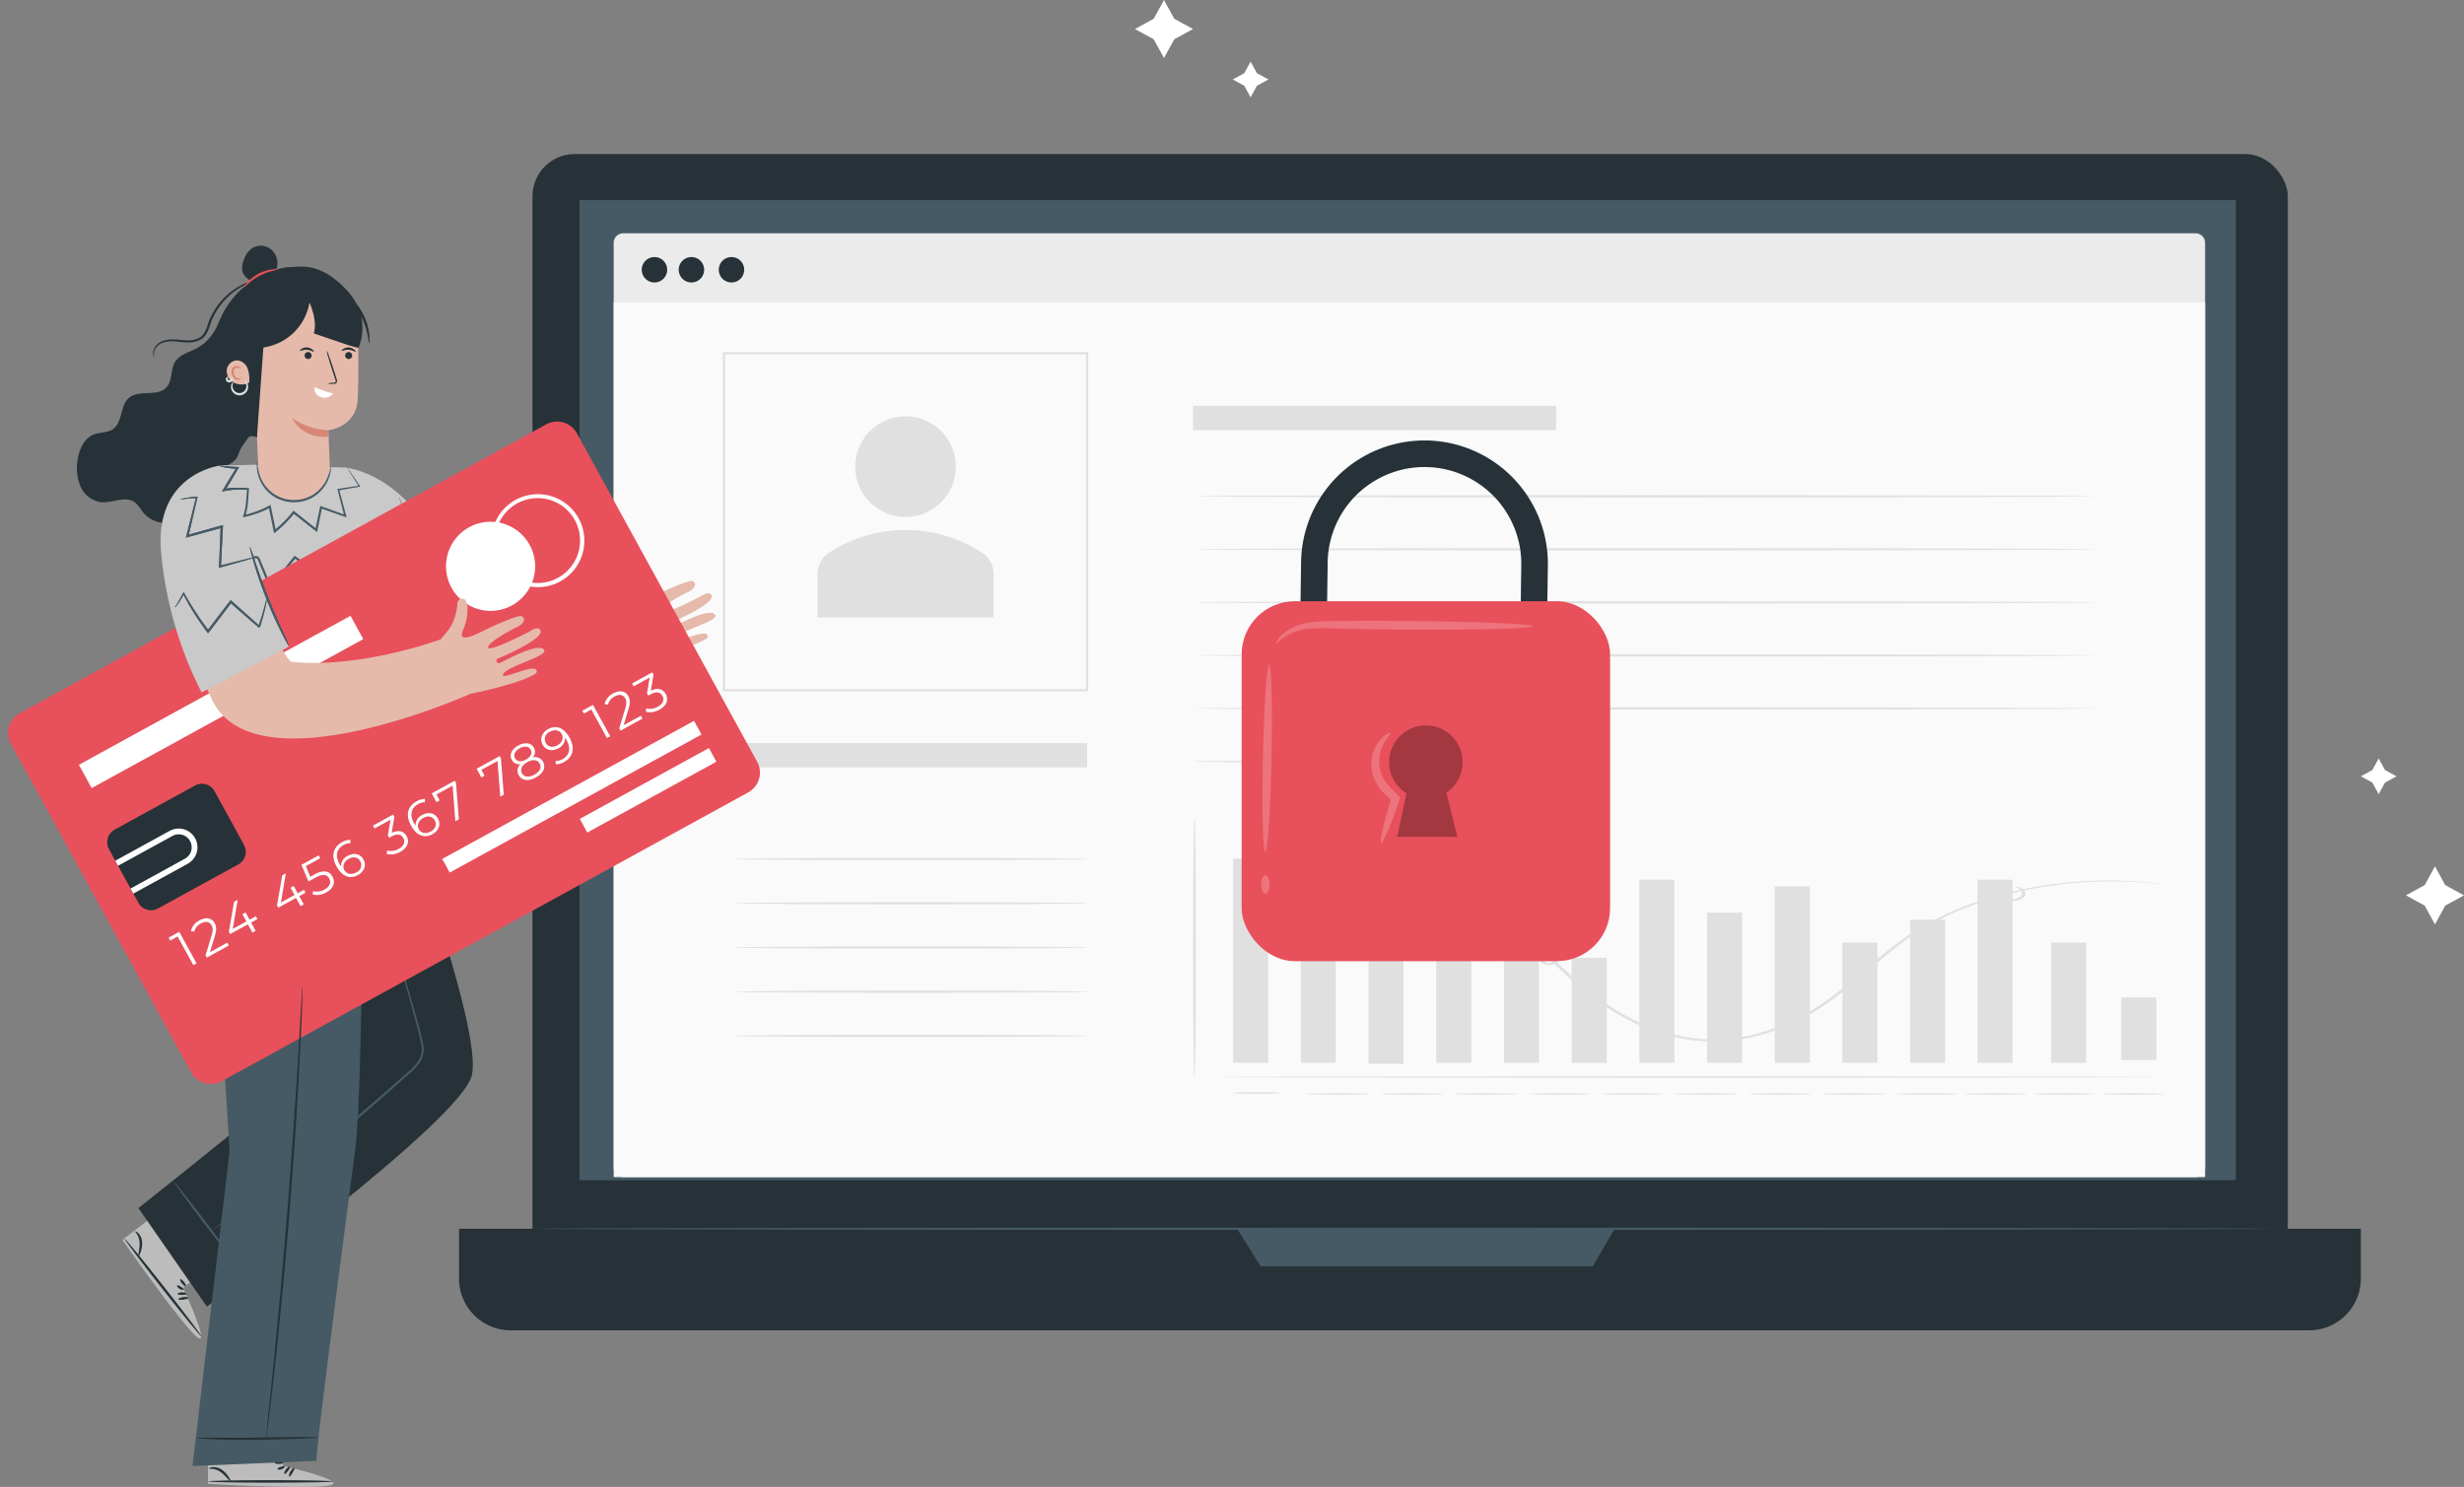 <svg xmlns="http://www.w3.org/2000/svg" width="848.098" height="511.884" viewBox="0 0 848.098 511.884">
  <rect x="0" y="0" width="848.098" height="511.884" fill="#808080" stroke="none"/>
  <g id="Grupo_4013" data-name="Grupo 4013" transform="translate(-164 -320.625)">
    <g id="Grupo_3211" data-name="Grupo 3211" transform="translate(99.701 177.308)">
      <g id="Grupo_3054" data-name="Grupo 3054" transform="translate(454.948 143.317)">
        <path id="Trazado_12310" data-name="Trazado 12310" d="M366.219,143.317l-3.534,6.458-6.458,3.535,6.458,3.53,3.534,6.458,3.534-6.458,6.459-3.53-6.459-3.535Z" transform="translate(-356.228 -143.317)" fill="#fff"/>
      </g>
      <g id="Grupo_3057" data-name="Grupo 3057" transform="translate(876.889 404.424)">
        <g id="Grupo_3055" data-name="Grupo 3055">
          <path id="Trazado_12311" data-name="Trazado 12311" d="M605.264,293.628l-2.174,3.972-3.964,2.169,3.964,2.17,2.174,3.968,2.173-3.968,3.964-2.17-3.964-2.169Z" transform="translate(-599.126 -293.628)" fill="#fff"/>
        </g>
        <g id="Grupo_3056" data-name="Grupo 3056" transform="translate(15.524 37.142)">
          <path id="Trazado_12312" data-name="Trazado 12312" d="M618.054,315.01l-3.534,6.458L608.063,325l6.458,3.53,3.534,6.458,3.534-6.458,6.458-3.53-6.458-3.535Z" transform="translate(-608.063 -315.01)" fill="#fff"/>
        </g>
      </g>
      <g id="Grupo_3058" data-name="Grupo 3058" transform="translate(488.614 164.535)">
        <path id="Trazado_12313" data-name="Trazado 12313" d="M381.745,155.532l-2.173,3.972-3.964,2.169,3.964,2.17,2.173,3.968,2.174-3.968,3.964-2.17-3.964-2.169Z" transform="translate(-375.608 -155.532)" fill="#fff"/>
      </g>
      <g id="Grupo_3088" data-name="Grupo 3088" transform="translate(222.299 196.34)">
        <g id="Grupo_3067" data-name="Grupo 3067">
          <g id="Grupo_3060" data-name="Grupo 3060" transform="translate(25.266)">
            <g id="Grupo_3059" data-name="Grupo 3059">
              <rect id="Rectángulo_682" data-name="Rectángulo 682" width="604.187" height="399.543" rx="14.567" fill="#263238"/>
            </g>
          </g>
          <g id="Grupo_3062" data-name="Grupo 3062" transform="translate(0 369.993)">
            <g id="Grupo_3061" data-name="Grupo 3061">
              <path id="Rectángulo_683" data-name="Rectángulo 683" d="M0,0H654.591a0,0,0,0,1,0,0V17.162a17.8,17.8,0,0,1-17.8,17.8H17.8A17.8,17.8,0,0,1,0,17.162V0A0,0,0,0,1,0,0Z" fill="#263238"/>
            </g>
          </g>
          <g id="Grupo_3064" data-name="Grupo 3064" transform="translate(41.484 15.874)">
            <g id="Grupo_3063" data-name="Grupo 3063">
              <rect id="Rectángulo_684" data-name="Rectángulo 684" width="570.062" height="337.409" fill="#455a64"/>
            </g>
          </g>
          <g id="Grupo_3066" data-name="Grupo 3066" transform="translate(267.799 369.993)">
            <g id="Grupo_3065" data-name="Grupo 3065">
              <path id="Trazado_12314" data-name="Trazado 12314" d="M376.462,386.834l8.123,12.921h114.3l7.543-12.921Z" transform="translate(-376.462 -386.834)" fill="#455a64"/>
            </g>
          </g>
        </g>
        <g id="Grupo_3085" data-name="Grupo 3085" transform="translate(53.226 27.297)">
          <g id="Grupo_3084" data-name="Grupo 3084">
            <g id="Grupo_3083" data-name="Grupo 3083">
              <g id="Grupo_3070" data-name="Grupo 3070">
                <g id="Grupo_3069" data-name="Grupo 3069">
                  <g id="Grupo_3068" data-name="Grupo 3068">
                    <path id="Rectángulo_685" data-name="Rectángulo 685" d="M3.272,0H544.478a3.273,3.273,0,0,1,3.273,3.273v318.36a3.273,3.273,0,0,1-3.273,3.273H3.272A3.272,3.272,0,0,1,0,321.634V3.272A3.272,3.272,0,0,1,3.272,0Z" fill="#ebebeb"/>
                  </g>
                </g>
              </g>
              <g id="Grupo_3073" data-name="Grupo 3073" transform="translate(0 23.806)">
                <g id="Grupo_3072" data-name="Grupo 3072">
                  <g id="Grupo_3071" data-name="Grupo 3071">
                    <rect id="Rectángulo_686" data-name="Rectángulo 686" width="547.751" height="301.1" fill="#fafafa"/>
                  </g>
                </g>
              </g>
              <g id="Grupo_3076" data-name="Grupo 3076" transform="translate(36.175 8.173)">
                <g id="Grupo_3075" data-name="Grupo 3075">
                  <g id="Grupo_3074" data-name="Grupo 3074">
                    <path id="Trazado_12315" data-name="Trazado 12315" d="M282.512,198.634a4.374,4.374,0,1,1-4.374-4.374A4.373,4.373,0,0,1,282.512,198.634Z" transform="translate(-273.764 -194.26)" fill="#263238"/>
                  </g>
                </g>
              </g>
              <g id="Grupo_3079" data-name="Grupo 3079" transform="translate(9.662 8.173)">
                <g id="Grupo_3078" data-name="Grupo 3078">
                  <g id="Grupo_3077" data-name="Grupo 3077">
                    <path id="Trazado_12316" data-name="Trazado 12316" d="M267.251,198.634a4.375,4.375,0,1,1-4.376-4.374A4.374,4.374,0,0,1,267.251,198.634Z" transform="translate(-258.501 -194.26)" fill="#263238"/>
                  </g>
                </g>
              </g>
              <g id="Grupo_3082" data-name="Grupo 3082" transform="translate(22.388 8.173)">
                <g id="Grupo_3081" data-name="Grupo 3081">
                  <g id="Grupo_3080" data-name="Grupo 3080">
                    <path id="Trazado_12317" data-name="Trazado 12317" d="M274.577,198.634a4.375,4.375,0,1,1-4.376-4.374A4.374,4.374,0,0,1,274.577,198.634Z" transform="translate(-265.827 -194.26)" fill="#263238"/>
                  </g>
                </g>
              </g>
            </g>
          </g>
        </g>
        <g id="Grupo_3087" data-name="Grupo 3087" transform="translate(25.265 369.601)">
          <g id="Grupo_3086" data-name="Grupo 3086">
            <path id="Trazado_12318" data-name="Trazado 12318" d="M835.84,387c0,.217-134.1.393-299.485.393-165.441,0-299.512-.176-299.512-.393s134.072-.391,299.512-.391C701.739,386.609,835.84,386.784,835.84,387Z" transform="translate(-236.843 -386.609)" fill="#455a64"/>
          </g>
        </g>
      </g>
      <g id="Grupo_3196" data-name="Grupo 3196" transform="translate(313.485 283.032)">
        <g id="Grupo_3089" data-name="Grupo 3089" transform="translate(0 116.089)">
          <rect id="Rectángulo_687" data-name="Rectángulo 687" width="124.995" height="8.362" fill="#e0e0e0"/>
        </g>
        <g id="Grupo_3090" data-name="Grupo 3090" transform="translate(161.447)">
          <rect id="Rectángulo_688" data-name="Rectángulo 688" width="124.995" height="8.362" fill="#e0e0e0"/>
        </g>
        <g id="Grupo_3092" data-name="Grupo 3092" transform="translate(161.448 30.749)">
          <g id="Grupo_3091" data-name="Grupo 3091">
            <path id="Trazado_12319" data-name="Trazado 12319" d="M678.631,241.839c0,.217-69.6.393-155.442.393-85.87,0-155.457-.175-155.457-.393s69.587-.391,155.457-.391C609.029,241.448,678.631,241.623,678.631,241.839Z" transform="translate(-367.732 -241.448)" fill="#e0e0e0"/>
          </g>
        </g>
        <g id="Grupo_3094" data-name="Grupo 3094" transform="translate(161.448 49.007)">
          <g id="Grupo_3093" data-name="Grupo 3093">
            <path id="Trazado_12320" data-name="Trazado 12320" d="M678.631,252.35c0,.215-69.6.391-155.442.391-85.87,0-155.457-.175-155.457-.391s69.587-.391,155.457-.391C609.029,251.959,678.631,252.134,678.631,252.35Z" transform="translate(-367.732 -251.959)" fill="#e0e0e0"/>
          </g>
        </g>
        <g id="Grupo_3096" data-name="Grupo 3096" transform="translate(161.448 67.264)">
          <g id="Grupo_3095" data-name="Grupo 3095">
            <path id="Trazado_12321" data-name="Trazado 12321" d="M678.631,262.862c0,.215-69.6.391-155.442.391-85.87,0-155.457-.175-155.457-.391s69.587-.393,155.457-.393C609.029,262.469,678.631,262.644,678.631,262.862Z" transform="translate(-367.732 -262.469)" fill="#e0e0e0"/>
          </g>
        </g>
        <g id="Grupo_3098" data-name="Grupo 3098" transform="translate(161.448 85.523)">
          <g id="Grupo_3097" data-name="Grupo 3097">
            <path id="Trazado_12322" data-name="Trazado 12322" d="M678.631,273.373c0,.215-69.6.391-155.442.391-85.87,0-155.457-.175-155.457-.391s69.587-.393,155.457-.393C609.029,272.98,678.631,273.155,678.631,273.373Z" transform="translate(-367.732 -272.98)" fill="#e0e0e0"/>
          </g>
        </g>
        <g id="Grupo_3100" data-name="Grupo 3100" transform="translate(161.448 103.782)">
          <g id="Grupo_3099" data-name="Grupo 3099">
            <path id="Trazado_12323" data-name="Trazado 12323" d="M678.631,283.882c0,.217-69.6.393-155.442.393-85.87,0-155.457-.175-155.457-.393s69.587-.391,155.457-.391C609.029,283.491,678.631,283.666,678.631,283.882Z" transform="translate(-367.732 -283.491)" fill="#e0e0e0"/>
          </g>
        </g>
        <g id="Grupo_3102" data-name="Grupo 3102" transform="translate(161.448 122.041)">
          <g id="Grupo_3101" data-name="Grupo 3101">
            <path id="Trazado_12324" data-name="Trazado 12324" d="M489.092,294.393c0,.215-27.17.391-60.677.391s-60.682-.175-60.682-.391S394.9,294,428.414,294,489.092,294.177,489.092,294.393Z" transform="translate(-367.732 -294.002)" fill="#e0e0e0"/>
          </g>
        </g>
        <g id="Grupo_3104" data-name="Grupo 3104" transform="translate(3.496 155.621)">
          <g id="Grupo_3103" data-name="Grupo 3103">
            <path id="Trazado_12325" data-name="Trazado 12325" d="M398.619,313.724c0,.217-27.271.393-60.9.393s-60.91-.175-60.91-.393,27.266-.391,60.91-.391S398.619,313.508,398.619,313.724Z" transform="translate(-276.804 -313.333)" fill="#e0e0e0"/>
          </g>
        </g>
        <g id="Grupo_3106" data-name="Grupo 3106" transform="translate(3.496 170.841)">
          <g id="Grupo_3105" data-name="Grupo 3105">
            <path id="Trazado_12326" data-name="Trazado 12326" d="M398.619,322.488c0,.215-27.271.391-60.9.391s-60.91-.175-60.91-.391,27.266-.393,60.91-.393S398.619,322.27,398.619,322.488Z" transform="translate(-276.804 -322.095)" fill="#e0e0e0"/>
          </g>
        </g>
        <g id="Grupo_3108" data-name="Grupo 3108" transform="translate(3.496 186.064)">
          <g id="Grupo_3107" data-name="Grupo 3107">
            <path id="Trazado_12327" data-name="Trazado 12327" d="M398.619,331.249c0,.215-27.271.391-60.9.391s-60.91-.175-60.91-.391,27.266-.391,60.91-.391S398.619,331.034,398.619,331.249Z" transform="translate(-276.804 -330.858)" fill="#e0e0e0"/>
          </g>
        </g>
        <g id="Grupo_3110" data-name="Grupo 3110" transform="translate(3.496 201.284)">
          <g id="Grupo_3109" data-name="Grupo 3109">
            <path id="Trazado_12328" data-name="Trazado 12328" d="M398.619,340.011c0,.215-27.271.391-60.9.391s-60.91-.175-60.91-.391,27.266-.391,60.91-.391S398.619,339.8,398.619,340.011Z" transform="translate(-276.804 -339.62)" fill="#e0e0e0"/>
          </g>
        </g>
        <g id="Grupo_3112" data-name="Grupo 3112" transform="translate(3.496 216.505)">
          <g id="Grupo_3111" data-name="Grupo 3111">
            <path id="Trazado_12329" data-name="Trazado 12329" d="M398.619,348.773c0,.217-27.271.393-60.9.393s-60.91-.175-60.91-.393,27.266-.391,60.91-.391S398.619,348.557,398.619,348.773Z" transform="translate(-276.804 -348.382)" fill="#e0e0e0"/>
          </g>
        </g>
        <g id="Grupo_3195" data-name="Grupo 3195" transform="translate(161.448 141.583)">
          <g id="Grupo_3114" data-name="Grupo 3114" transform="translate(13.783 14.334)">
            <g id="Grupo_3113" data-name="Grupo 3113">
              <rect id="Rectángulo_689" data-name="Rectángulo 689" width="12.072" height="70.238" fill="#e0e0e0"/>
            </g>
          </g>
          <g id="Grupo_3116" data-name="Grupo 3116" transform="translate(37.088 38.189)">
            <g id="Grupo_3115" data-name="Grupo 3115">
              <rect id="Rectángulo_690" data-name="Rectángulo 690" width="12.072" height="46.383" fill="#e0e0e0"/>
            </g>
          </g>
          <g id="Grupo_3118" data-name="Grupo 3118" transform="translate(60.393 23.064)">
            <g id="Grupo_3117" data-name="Grupo 3117">
              <rect id="Rectángulo_691" data-name="Rectángulo 691" width="12.072" height="61.865" fill="#e0e0e0"/>
            </g>
          </g>
          <g id="Grupo_3120" data-name="Grupo 3120" transform="translate(83.697 17.046)">
            <g id="Grupo_3119" data-name="Grupo 3119">
              <rect id="Rectángulo_692" data-name="Rectángulo 692" width="12.072" height="67.526" fill="#e0e0e0"/>
            </g>
          </g>
          <g id="Grupo_3122" data-name="Grupo 3122" transform="translate(107.002 39.617)">
            <g id="Grupo_3121" data-name="Grupo 3121">
              <rect id="Rectángulo_693" data-name="Rectángulo 693" width="12.072" height="44.955" fill="#e0e0e0"/>
            </g>
          </g>
          <g id="Grupo_3124" data-name="Grupo 3124" transform="translate(130.307 48.433)">
            <g id="Grupo_3123" data-name="Grupo 3123">
              <rect id="Rectángulo_694" data-name="Rectángulo 694" width="12.072" height="36.138" fill="#e0e0e0"/>
            </g>
          </g>
          <g id="Grupo_3126" data-name="Grupo 3126" transform="translate(153.611 21.543)">
            <g id="Grupo_3125" data-name="Grupo 3125">
              <rect id="Rectángulo_695" data-name="Rectángulo 695" width="12.072" height="63.029" fill="#e0e0e0"/>
            </g>
          </g>
          <g id="Grupo_3128" data-name="Grupo 3128" transform="translate(176.916 32.906)">
            <g id="Grupo_3127" data-name="Grupo 3127">
              <rect id="Rectángulo_696" data-name="Rectángulo 696" width="12.072" height="51.666" fill="#e0e0e0"/>
            </g>
          </g>
          <g id="Grupo_3130" data-name="Grupo 3130" transform="translate(200.221 23.826)">
            <g id="Grupo_3129" data-name="Grupo 3129">
              <rect id="Rectángulo_697" data-name="Rectángulo 697" width="12.072" height="60.746" fill="#e0e0e0"/>
            </g>
          </g>
          <g id="Grupo_3132" data-name="Grupo 3132" transform="translate(223.526 43.187)">
            <g id="Grupo_3131" data-name="Grupo 3131">
              <rect id="Rectángulo_698" data-name="Rectángulo 698" width="12.072" height="41.385" fill="#e0e0e0"/>
            </g>
          </g>
          <g id="Grupo_3134" data-name="Grupo 3134" transform="translate(270.009 21.543)">
            <g id="Grupo_3133" data-name="Grupo 3133">
              <rect id="Rectángulo_699" data-name="Rectángulo 699" width="12.072" height="63.029" fill="#e0e0e0"/>
            </g>
          </g>
          <g id="Grupo_3136" data-name="Grupo 3136" transform="translate(319.503 62.094)">
            <g id="Grupo_3135" data-name="Grupo 3135">
              <rect id="Rectángulo_700" data-name="Rectángulo 700" width="12.072" height="21.566" fill="#e0e0e0"/>
            </g>
          </g>
          <g id="Grupo_3138" data-name="Grupo 3138" transform="translate(295.376 43.187)">
            <g id="Grupo_3137" data-name="Grupo 3137">
              <rect id="Rectángulo_701" data-name="Rectángulo 701" width="12.072" height="41.385" fill="#e0e0e0"/>
            </g>
          </g>
          <g id="Grupo_3140" data-name="Grupo 3140" transform="translate(246.83 35.312)">
            <g id="Grupo_3139" data-name="Grupo 3139">
              <rect id="Rectángulo_702" data-name="Rectángulo 702" width="12.072" height="49.26" fill="#e0e0e0"/>
            </g>
          </g>
          <g id="Grupo_3143" data-name="Grupo 3143" transform="translate(20.471 21.837)">
            <g id="Grupo_3142" data-name="Grupo 3142">
              <g id="Grupo_3141" data-name="Grupo 3141">
                <path id="Trazado_12330" data-name="Trazado 12330" d="M694.014,319.273c-.007.012-.365-.019-1.06-.089l-3.071-.328c-1.338-.175-3.029-.281-5.026-.415-1.985-.177-4.3-.233-6.914-.3a152.116,152.116,0,0,0-18.895.846,138.293,138.293,0,0,0-23.442,4.624,111.62,111.62,0,0,0-23.736,9.848c-7.4,4.223-13.635,9.441-20.008,14.964-6.441,5.487-12.992,11.451-22.482,16.556a71.346,71.346,0,0,1-16.567,6.455,60.407,60.407,0,0,1-10.209,1.626,63,63,0,0,1-10.827-.191,64.845,64.845,0,0,1-18.853-5.151,79,79,0,0,1-13.965-7.942c-8.1-5.684-13.862-11.811-20.022-17.39-6.082-5.6-12.339-10.834-20-14.922a63.746,63.746,0,0,0-12.366-5.067c-2.128-.721-4.485-1.155-6.681-1.69-2.312-.379-4.523-.848-6.818-1.053a93.832,93.832,0,0,0-24.785.361,85.115,85.115,0,0,0-17.012,4.263,65.361,65.361,0,0,0-8.932,4.172l-2.081,1.221a6.262,6.262,0,0,1-.745.4,4.557,4.557,0,0,1,.638-.446l1.984-1.272a59.179,59.179,0,0,1,8.828-4.3,83.8,83.8,0,0,1,17.112-4.419,94.77,94.77,0,0,1,25.2-.467,73.334,73.334,0,0,1,26.46,7.886c7.815,4.134,14.154,9.4,20.281,15.009,6.207,5.588,11.981,11.691,20,17.3a78.325,78.325,0,0,0,13.765,7.815,63.015,63.015,0,0,0,18.269,5,60.394,60.394,0,0,0,10.36.182,58.1,58.1,0,0,0,9.823-1.563,69.866,69.866,0,0,0,16.192-6.3c9.349-5.013,15.895-10.928,22.365-16.412,6.4-5.514,12.719-10.761,20.246-15.021a112.975,112.975,0,0,1,24.1-9.889A139.223,139.223,0,0,1,658.9,318.6a149.74,149.74,0,0,1,19.072-.735c2.623.09,4.953.169,6.945.367,2,.158,3.693.287,5.025.485l3.05.4A10.255,10.255,0,0,1,694.014,319.273Z" transform="translate(-379.516 -317.823)" fill="#e0e0e0"/>
              </g>
            </g>
          </g>
          <g id="Grupo_3146" data-name="Grupo 3146">
            <g id="Grupo_3145" data-name="Grupo 3145">
              <g id="Grupo_3144" data-name="Grupo 3144">
                <path id="Trazado_12331" data-name="Trazado 12331" d="M368.227,394.717c-.273,0-.5-20.029-.5-44.731s.222-44.734.5-44.734.5,20.025.5,44.734S368.5,394.717,368.227,394.717Z" transform="translate(-367.732 -305.252)" fill="#e0e0e0"/>
              </g>
            </g>
          </g>
          <g id="Grupo_3149" data-name="Grupo 3149" transform="translate(8.067 89.206)">
            <g id="Grupo_3148" data-name="Grupo 3148">
              <g id="Grupo_3147" data-name="Grupo 3147">
                <path id="Trazado_12332" data-name="Trazado 12332" d="M695.883,356.864c0,.142-72.425.257-161.746.257-89.352,0-161.761-.115-161.761-.257s72.41-.259,161.761-.259C623.458,356.6,695.883,356.72,695.883,356.864Z" transform="translate(-372.376 -356.605)" fill="#e0e0e0"/>
              </g>
            </g>
          </g>
          <g id="Grupo_3152" data-name="Grupo 3152" transform="translate(13.086 94.733)">
            <g id="Grupo_3151" data-name="Grupo 3151">
              <g id="Grupo_3150" data-name="Grupo 3150">
                <path id="Trazado_12333" data-name="Trazado 12333" d="M393.182,360.046a77.887,77.887,0,0,1-8.958.259,77.86,77.86,0,0,1-8.958-.259,77.855,77.855,0,0,1,8.958-.259A77.883,77.883,0,0,1,393.182,360.046Z" transform="translate(-375.265 -359.787)" fill="#e0e0e0"/>
              </g>
            </g>
          </g>
          <g id="Grupo_3155" data-name="Grupo 3155" transform="translate(39.304 95.016)">
            <g id="Grupo_3154" data-name="Grupo 3154">
              <g id="Grupo_3153" data-name="Grupo 3153">
                <path id="Trazado_12334" data-name="Trazado 12334" d="M411.771,360.207c0,.142-4.794.259-10.706.259s-10.708-.116-10.708-.259,4.793-.257,10.708-.257S411.771,360.065,411.771,360.207Z" transform="translate(-390.358 -359.95)" fill="#e0e0e0"/>
              </g>
            </g>
          </g>
          <g id="Grupo_3158" data-name="Grupo 3158" transform="translate(64.65 95.016)">
            <g id="Grupo_3157" data-name="Grupo 3157">
              <g id="Grupo_3156" data-name="Grupo 3156">
                <path id="Trazado_12335" data-name="Trazado 12335" d="M426.361,360.207c0,.142-4.793.259-10.706.259s-10.706-.116-10.706-.259,4.793-.257,10.706-.257S426.361,360.065,426.361,360.207Z" transform="translate(-404.949 -359.95)" fill="#e0e0e0"/>
              </g>
            </g>
          </g>
          <g id="Grupo_3161" data-name="Grupo 3161" transform="translate(89.994 95.016)">
            <g id="Grupo_3160" data-name="Grupo 3160">
              <g id="Grupo_3159" data-name="Grupo 3159">
                <path id="Trazado_12336" data-name="Trazado 12336" d="M440.951,360.207c0,.142-4.793.259-10.7.259s-10.708-.116-10.708-.259,4.793-.257,10.708-.257S440.951,360.065,440.951,360.207Z" transform="translate(-419.539 -359.95)" fill="#e0e0e0"/>
              </g>
            </g>
          </g>
          <g id="Grupo_3164" data-name="Grupo 3164" transform="translate(115.339 95.016)">
            <g id="Grupo_3163" data-name="Grupo 3163">
              <g id="Grupo_3162" data-name="Grupo 3162">
                <path id="Trazado_12337" data-name="Trazado 12337" d="M455.542,360.207c0,.142-4.794.259-10.706.259s-10.708-.116-10.708-.259,4.793-.257,10.708-.257S455.542,360.065,455.542,360.207Z" transform="translate(-434.129 -359.95)" fill="#e0e0e0"/>
              </g>
            </g>
          </g>
          <g id="Grupo_3167" data-name="Grupo 3167" transform="translate(140.685 95.016)">
            <g id="Grupo_3166" data-name="Grupo 3166">
              <g id="Grupo_3165" data-name="Grupo 3165">
                <path id="Trazado_12338" data-name="Trazado 12338" d="M470.132,360.207c0,.142-4.793.259-10.706.259s-10.706-.116-10.706-.259,4.793-.257,10.706-.257S470.132,360.065,470.132,360.207Z" transform="translate(-448.72 -359.95)" fill="#e0e0e0"/>
              </g>
            </g>
          </g>
          <g id="Grupo_3170" data-name="Grupo 3170" transform="translate(166.029 95.016)">
            <g id="Grupo_3169" data-name="Grupo 3169">
              <g id="Grupo_3168" data-name="Grupo 3168">
                <path id="Trazado_12339" data-name="Trazado 12339" d="M484.722,360.207c0,.142-4.793.259-10.7.259s-10.708-.116-10.708-.259,4.793-.257,10.708-.257S484.722,360.065,484.722,360.207Z" transform="translate(-463.31 -359.95)" fill="#e0e0e0"/>
              </g>
            </g>
          </g>
          <g id="Grupo_3173" data-name="Grupo 3173" transform="translate(191.376 95.016)">
            <g id="Grupo_3172" data-name="Grupo 3172">
              <g id="Grupo_3171" data-name="Grupo 3171">
                <path id="Trazado_12340" data-name="Trazado 12340" d="M499.313,360.207c0,.142-4.794.259-10.706.259s-10.706-.116-10.706-.259,4.793-.257,10.706-.257S499.313,360.065,499.313,360.207Z" transform="translate(-477.901 -359.95)" fill="#e0e0e0"/>
              </g>
            </g>
          </g>
          <g id="Grupo_3176" data-name="Grupo 3176" transform="translate(216.72 95.016)">
            <g id="Grupo_3175" data-name="Grupo 3175">
              <g id="Grupo_3174" data-name="Grupo 3174">
                <path id="Trazado_12341" data-name="Trazado 12341" d="M513.9,360.207c0,.142-4.793.259-10.706.259s-10.706-.116-10.706-.259,4.793-.257,10.706-.257S513.9,360.065,513.9,360.207Z" transform="translate(-492.491 -359.95)" fill="#e0e0e0"/>
              </g>
            </g>
          </g>
          <g id="Grupo_3179" data-name="Grupo 3179" transform="translate(242.064 95.016)">
            <g id="Grupo_3178" data-name="Grupo 3178">
              <g id="Grupo_3177" data-name="Grupo 3177">
                <path id="Trazado_12342" data-name="Trazado 12342" d="M528.494,360.207c0,.142-4.794.259-10.706.259s-10.708-.116-10.708-.259,4.793-.257,10.708-.257S528.494,360.065,528.494,360.207Z" transform="translate(-507.081 -359.95)" fill="#e0e0e0"/>
              </g>
            </g>
          </g>
          <g id="Grupo_3182" data-name="Grupo 3182" transform="translate(265.637 95.02)">
            <g id="Grupo_3181" data-name="Grupo 3181">
              <g id="Grupo_3180" data-name="Grupo 3180">
                <path id="Trazado_12343" data-name="Trazado 12343" d="M542.064,360.211c0,.142-4.794.259-10.706.259s-10.708-.116-10.708-.259,4.793-.259,10.708-.259S542.064,360.068,542.064,360.211Z" transform="translate(-520.651 -359.952)" fill="#e0e0e0"/>
              </g>
            </g>
          </g>
          <g id="Grupo_3185" data-name="Grupo 3185" transform="translate(289.211 95.025)">
            <g id="Grupo_3184" data-name="Grupo 3184">
              <g id="Grupo_3183" data-name="Grupo 3183">
                <path id="Trazado_12344" data-name="Trazado 12344" d="M555.634,360.212c0,.144-4.794.259-10.706.259s-10.706-.115-10.706-.259,4.793-.257,10.706-.257S555.634,360.07,555.634,360.212Z" transform="translate(-534.222 -359.955)" fill="#e0e0e0"/>
              </g>
            </g>
          </g>
          <g id="Grupo_3188" data-name="Grupo 3188" transform="translate(312.784 95.029)">
            <g id="Grupo_3187" data-name="Grupo 3187">
              <g id="Grupo_3186" data-name="Grupo 3186">
                <path id="Trazado_12345" data-name="Trazado 12345" d="M569.2,360.216c0,.142-4.793.259-10.706.259s-10.706-.116-10.706-.259,4.793-.259,10.706-.259S569.2,360.073,569.2,360.216Z" transform="translate(-547.792 -359.957)" fill="#e0e0e0"/>
              </g>
            </g>
          </g>
          <g id="Grupo_3191" data-name="Grupo 3191" transform="translate(118.963 46.731)">
            <g id="Grupo_3190" data-name="Grupo 3190">
              <g id="Grupo_3189" data-name="Grupo 3189">
                <path id="Trazado_12346" data-name="Trazado 12346" d="M440.959,332.456a2.289,2.289,0,0,1,1.953,1.216,1.508,1.508,0,0,1-.373,1.814,3.249,3.249,0,0,1-1.76.773,5.839,5.839,0,0,1-2.453-.151c-1.48-.42-2.218-1.277-2.1-2,.1-.737.867-1.3,1.682-1.621a4.848,4.848,0,0,1,2.307-.3c.559.087.752.228.712.259a5.556,5.556,0,0,0-2.406.419,1.673,1.673,0,0,0-1.051,1.265c-.03.516.528,1.081,1.5,1.358a2.793,2.793,0,0,0,2.493-.33,1.419,1.419,0,0,0,.511-1.4C441.815,332.877,440.854,332.542,440.959,332.456Z" transform="translate(-436.216 -332.154)" fill="#e0e0e0"/>
              </g>
            </g>
          </g>
          <g id="Grupo_3194" data-name="Grupo 3194" transform="translate(278.292 23.719)">
            <g id="Grupo_3193" data-name="Grupo 3193">
              <g id="Grupo_3192" data-name="Grupo 3192">
                <path id="Trazado_12347" data-name="Trazado 12347" d="M532.223,319.132a2.013,2.013,0,0,1,1.046,0,4.437,4.437,0,0,1,2.154.971,1.7,1.7,0,0,1,.533,2.206c-.469.813-1.909,1.718-4.129,1.72a5.091,5.091,0,0,1-2.63-.716,2.788,2.788,0,0,1-1.11-1.223,1.77,1.77,0,0,1,.681-2.187,4.84,4.84,0,0,1,3.254-.959,7.539,7.539,0,0,0-2.432,1.212,1.422,1.422,0,0,0-.294,1.779,2.91,2.91,0,0,0,2.573,1.39,3.614,3.614,0,0,0,2.906-1.22,1.39,1.39,0,0,0-.2-1.772A5.109,5.109,0,0,0,532.223,319.132Z" transform="translate(-527.936 -318.906)" fill="#e0e0e0"/>
              </g>
            </g>
          </g>
        </g>
      </g>
      <g id="Grupo_3209" data-name="Grupo 3209" transform="translate(491.671 294.982)">
        <g id="Grupo_3200" data-name="Grupo 3200">
          <g id="Grupo_3197" data-name="Grupo 3197" transform="translate(20.102)">
            <path id="Trazado_12348" data-name="Trazado 12348" d="M473.892,298.083l-9.151-.129.347-24.917a33.324,33.324,0,0,0-66.648.064l-.347,24.981-9.153-.129.349-24.917a42.476,42.476,0,0,1,84.952.064Z" transform="translate(-388.94 -230.626)" fill="#263238"/>
          </g>
          <g id="Grupo_3198" data-name="Grupo 3198" transform="translate(0 55.314)">
            <rect id="Rectángulo_703" data-name="Rectángulo 703" width="126.819" height="123.904" rx="18.285" fill="#e8505b"/>
          </g>
          <g id="Grupo_3199" data-name="Grupo 3199" transform="translate(50.767 98.091)" opacity="0.3">
            <path id="Trazado_12349" data-name="Trazado 12349" d="M431.878,299.735a12.643,12.643,0,1,0-19.3,10.735l-3.238,14.974h20.738s-2.331-9.406-3.8-15.212A12.629,12.629,0,0,0,431.878,299.735Z" transform="translate(-406.593 -287.094)"/>
          </g>
        </g>
        <g id="Grupo_3202" data-name="Grupo 3202" transform="translate(7.158 77.14)" opacity="0.2">
          <g id="Grupo_3201" data-name="Grupo 3201">
            <path id="Trazado_12350" data-name="Trazado 12350" d="M382.45,339.544c-.823-.017-1.188-14.474-.815-32.286s1.343-32.243,2.166-32.225,1.186,14.47.813,32.288S383.272,339.561,382.45,339.544Z" transform="translate(-381.489 -275.033)" fill="#fff"/>
          </g>
        </g>
        <g id="Grupo_3204" data-name="Grupo 3204" transform="translate(6.68 149.659)" opacity="0.2">
          <g id="Grupo_3203" data-name="Grupo 3203">
            <path id="Trazado_12351" data-name="Trazado 12351" d="M382.745,323.1c-.822.01-1.508-1.4-1.53-3.142s.625-3.172,1.449-3.182,1.508,1.4,1.53,3.142S383.568,323.093,382.745,323.1Z" transform="translate(-381.214 -316.78)" fill="#fff"/>
          </g>
        </g>
        <g id="Grupo_3206" data-name="Grupo 3206" transform="translate(44.658 100.548)" opacity="0.2">
          <g id="Grupo_3205" data-name="Grupo 3205">
            <path id="Trazado_12352" data-name="Trazado 12352" d="M406.415,326.429c-.657-.215.889-6.8,3.585-15.57l.332,1.45c-1.216-1.218-2.489-2.493-3.818-3.893A13.938,13.938,0,0,1,403.1,300a12.945,12.945,0,0,1,1.687-7.145A11.223,11.223,0,0,1,408,289.227c.941-.65,1.567-.822,1.68-.664.3.363-1.643,1.893-3,5.22a12.228,12.228,0,0,0,2.046,12.634l3.681,3.889.611.646-.278.8C409.722,320.42,407.071,326.644,406.415,326.429Z" transform="translate(-403.076 -288.508)" fill="#fff"/>
          </g>
        </g>
        <g id="Grupo_3208" data-name="Grupo 3208" transform="translate(11.835 62.051)" opacity="0.2">
          <g id="Grupo_3207" data-name="Grupo 3207">
            <path id="Trazado_12353" data-name="Trazado 12353" d="M472.692,268.218c0,.412-5.067.745-13.254.954s-19.49.288-31.977.193c-6.245-.047-12.195-.134-17.6-.25-5.416-.062-10.3-.448-14.206-.04a18.314,18.314,0,0,0-8.679,2.932c-1.815,1.244-2.566,2.29-2.765,2.149-.144-.075.285-1.388,2.036-3.052a17.333,17.333,0,0,1,9.12-4.117,45.818,45.818,0,0,1,6.825-.535l7.69-.082c5.411-.035,11.361-.031,17.606.016,12.486.1,23.79.347,31.971.679S472.7,267.808,472.692,268.218Z" transform="translate(-384.181 -266.347)" fill="#fff"/>
          </g>
        </g>
      </g>
      <g id="Grupo_3210" data-name="Grupo 3210" transform="translate(345.679 286.648)">
        <path id="Trazado_12354" data-name="Trazado 12354" d="M330.361,230.9a17.315,17.315,0,1,1-24.488,0,17.313,17.313,0,0,1,24.488,0" transform="translate(-287.814 -225.828)" fill="#e0e0e0"/>
        <path id="Trazado_12355" data-name="Trazado 12355" d="M350.189,256.342a48.1,48.1,0,0,0-53.123,0,8.586,8.586,0,0,0-3.742,7.148v15h60.6v-15a8.585,8.585,0,0,0-3.74-7.148Z" transform="translate(-293.325 -209.232)" fill="#e0e0e0"/>
      </g>
      <rect id="Rectángulo_704" data-name="Rectángulo 704" width="124.995" height="115.981" transform="translate(313.485 264.938)" fill="none" stroke="#e0e0e0" stroke-miterlimit="10" stroke-width="0.75"/>
    </g>
    <g id="Grupo_3053" data-name="Grupo 3053" transform="translate(-470.223 130.849)">
      <g id="Grupo_2831" data-name="Grupo 2831" transform="translate(676.368 604.363)">
        <g id="Grupo_2800" data-name="Grupo 2800">
          <g id="Grupo_2799" data-name="Grupo 2799">
            <g id="Grupo_2798" data-name="Grupo 2798">
              <g id="Grupo_2797" data-name="Grupo 2797">
                <path id="Trazado_12237" data-name="Trazado 12237" d="M683.855,528.281l10.786-8.481-15.756-20.3-15.91,12.24.9,1.322c4.037,5.846,20.938,29.432,24.981,32.3C693.358,548.549,683.855,528.281,683.855,528.281Z" transform="translate(-662.975 -499.495)" fill="#bcbcbc"/>
              </g>
            </g>
          </g>
        </g>
        <g id="Grupo_2805" data-name="Grupo 2805" transform="translate(0.69 11.802)">
          <g id="Grupo_2804" data-name="Grupo 2804">
            <g id="Grupo_2803" data-name="Grupo 2803">
              <g id="Grupo_2802" data-name="Grupo 2802">
                <g id="Grupo_2801" data-name="Grupo 2801">
                  <path id="Trazado_12238" data-name="Trazado 12238" d="M689.995,541.3c.19-.15-5.6-7.83-12.926-17.15S663.642,507.4,663.45,507.549s5.6,7.826,12.927,17.15S689.8,541.455,689.995,541.3Z" transform="translate(-663.446 -507.547)" fill="#263238"/>
                </g>
              </g>
            </g>
          </g>
        </g>
        <g id="Grupo_2810" data-name="Grupo 2810" transform="translate(18.957 30.317)">
          <g id="Grupo_2809" data-name="Grupo 2809">
            <g id="Grupo_2808" data-name="Grupo 2808">
              <g id="Grupo_2807" data-name="Grupo 2807">
                <g id="Grupo_2806" data-name="Grupo 2806">
                  <path id="Trazado_12239" data-name="Trazado 12239" d="M675.909,520.732c.04.243.737.331,1.57.324s1.529-.111,1.564-.353-.667-.535-1.573-.525S675.87,520.5,675.909,520.732Z" transform="translate(-675.908 -520.178)" fill="#263238"/>
                </g>
              </g>
            </g>
          </g>
        </g>
        <g id="Grupo_2815" data-name="Grupo 2815" transform="translate(19.258 31.9)">
          <g id="Grupo_2814" data-name="Grupo 2814">
            <g id="Grupo_2813" data-name="Grupo 2813">
              <g id="Grupo_2812" data-name="Grupo 2812">
                <g id="Grupo_2811" data-name="Grupo 2811">
                  <path id="Trazado_12240" data-name="Trazado 12240" d="M676.117,522.078c.07.236.844.214,1.758.092s1.665-.309,1.67-.554-.8-.452-1.788-.317S676.047,521.849,676.117,522.078Z" transform="translate(-676.113 -521.257)" fill="#263238"/>
                </g>
              </g>
            </g>
          </g>
        </g>
        <g id="Grupo_2820" data-name="Grupo 2820" transform="translate(4.364 9.309)">
          <g id="Grupo_2819" data-name="Grupo 2819">
            <g id="Grupo_2818" data-name="Grupo 2818">
              <g id="Grupo_2817" data-name="Grupo 2817">
                <g id="Grupo_2816" data-name="Grupo 2816">
                  <path id="Trazado_12241" data-name="Trazado 12241" d="M667.142,514.368c.114.034.369-.427.66-1.222a9.023,9.023,0,0,0,.57-3.313,5.189,5.189,0,0,0-1.192-3.22c-.608-.677-1.171-.837-1.219-.742-.073.113.324.444.721,1.113a6.129,6.129,0,0,1,.812,2.883,16.3,16.3,0,0,1-.293,3.124C667.067,513.808,667.022,514.338,667.142,514.368Z" transform="translate(-665.952 -505.846)" fill="#263238"/>
                </g>
              </g>
            </g>
          </g>
        </g>
        <g id="Grupo_2825" data-name="Grupo 2825" transform="translate(18.777 27.871)">
          <g id="Grupo_2824" data-name="Grupo 2824">
            <g id="Grupo_2823" data-name="Grupo 2823">
              <g id="Grupo_2822" data-name="Grupo 2822">
                <g id="Grupo_2821" data-name="Grupo 2821">
                  <path id="Trazado_12242" data-name="Trazado 12242" d="M678.042,519.978c.091-.229-.353-.617-.928-.985s-1.118-.6-1.287-.424.16.75.816,1.165S677.956,520.2,678.042,519.978Z" transform="translate(-675.785 -518.509)" fill="#263238"/>
                </g>
              </g>
            </g>
          </g>
        </g>
        <g id="Grupo_2830" data-name="Grupo 2830" transform="translate(19.834 25.787)">
          <g id="Grupo_2829" data-name="Grupo 2829">
            <g id="Grupo_2828" data-name="Grupo 2828">
              <g id="Grupo_2827" data-name="Grupo 2827">
                <g id="Grupo_2826" data-name="Grupo 2826">
                  <path id="Trazado_12243" data-name="Trazado 12243" d="M678.5,519.5c.176-.167-.1-.825-.624-1.47s-1.105-1.055-1.306-.919.078.8.623,1.472S678.323,519.671,678.5,519.5Z" transform="translate(-676.506 -517.087)" fill="#263238"/>
                </g>
              </g>
            </g>
          </g>
        </g>
      </g>
      <g id="Grupo_2840" data-name="Grupo 2840" transform="translate(681.862 458.672)">
        <g id="Grupo_2833" data-name="Grupo 2833">
          <g id="Grupo_2832" data-name="Grupo 2832">
            <path id="Trazado_12244" data-name="Trazado 12244" d="M753.579,400.1s32.186,85.519,27.851,101.5-91.14,79.417-91.14,79.417L666.723,547.1s67.7-53.581,67.916-56.541-26.877-74.006-26.877-74.006Z" transform="translate(-666.723 -400.103)" fill="#263238"/>
          </g>
        </g>
        <g id="Grupo_2836" data-name="Grupo 2836" transform="translate(25.052 56.309)">
          <g id="Grupo_2835" data-name="Grupo 2835">
            <g id="Grupo_2834" data-name="Grupo 2834">
              <path id="Trazado_12245" data-name="Trazado 12245" d="M683.814,537.039a1.109,1.109,0,0,0,.3-.169l.85-.558,3.225-2.209c2.779-1.95,6.788-4.789,11.666-8.4,9.767-7.21,23.028-17.5,37.1-29.552,3.525-3.006,6.93-5.985,10.2-8.881l4.795-4.286a18.105,18.105,0,0,0,4.138-4.694,8.632,8.632,0,0,0,.608-5.941c-.377-1.889-.854-3.666-1.307-5.4-.925-3.452-1.85-6.645-2.694-9.56-1.677-5.775-3.042-10.472-4.009-13.8q-.662-2.375-1.051-3.763c-.11-.391-.2-.712-.274-.978a1.224,1.224,0,0,0-.12-.328,1.18,1.18,0,0,0,.041.346c.054.271.12.6.2,1,.189.874.494,2.158.91,3.8.834,3.291,2.142,8.027,3.77,13.872.809,2.923,1.7,6.124,2.6,9.573.435,1.722.9,3.517,1.256,5.358a7.928,7.928,0,0,1-.567,5.478,17.543,17.543,0,0,1-4,4.474l-4.8,4.268c-3.273,2.886-6.68,5.856-10.2,8.859-14.06,12.039-27.25,22.387-36.925,29.706-4.817,3.6-8.736,6.524-11.513,8.6q-1.979,1.471-3.138,2.329l-.8.623C683.893,536.949,683.805,537.028,683.814,537.039Z" transform="translate(-683.813 -438.518)" fill="#455a64"/>
            </g>
          </g>
        </g>
        <g id="Grupo_2839" data-name="Grupo 2839" transform="translate(12.302 138.075)">
          <g id="Grupo_2838" data-name="Grupo 2838">
            <g id="Grupo_2837" data-name="Grupo 2837">
              <path id="Trazado_12246" data-name="Trazado 12246" d="M695.726,521.387c.173-.132-4.3-6.3-9.99-13.78S675.293,494.17,675.12,494.3s4.3,6.3,9.991,13.782S695.552,521.517,695.726,521.387Z" transform="translate(-675.116 -494.299)" fill="#455a64"/>
            </g>
          </g>
        </g>
      </g>
      <g id="Grupo_2842" data-name="Grupo 2842" transform="translate(660.717 296.044)">
        <g id="Grupo_2841" data-name="Grupo 2841">
          <path id="Trazado_12247" data-name="Trazado 12247" d="M703.457,289.156c-2.87,5.753-4.387,10.733-10.091,13.7-2.57,1.335-5.705,2.1-7.254,4.546-1.687,2.663-.891,6.523-3.024,8.846-3.1,3.379-9.435.642-12.915,3.626-3.107,2.665-2.106,8.382-5.459,10.731-1.884,1.321-4.453,1.026-6.6,1.857-3.516,1.363-5.183,5.421-5.646,9.164a16,16,0,0,0,1.107,8.865,9.064,9.064,0,0,0,6.889,5.265c3.991.421,8.51-2.334,11.741.045a15.956,15.956,0,0,1,2.691,3.289,10.072,10.072,0,0,0,16.55-1.045c2.228-3.713,2.083-8.836,5.347-11.681,1.708-1.488,4.015-2.02,6.136-2.813s4.314-2.109,4.951-4.282c.619-2.111,1.847-3.456,3.069-5.284,1.633-2.441,3.807.541,5.966-.661s1.338-3.555,1.52-6.019" transform="translate(-652.297 -289.156)" fill="#263238"/>
        </g>
      </g>
      <g id="Grupo_2846" data-name="Grupo 2846" transform="translate(749.778 369.82)">
        <g id="Grupo_2845" data-name="Grupo 2845">
          <g id="Grupo_2844" data-name="Grupo 2844">
            <g id="Grupo_2843" data-name="Grupo 2843">
              <path id="Trazado_12248" data-name="Trazado 12248" d="M713.063,348.789l27.818-9.3s12.294,35.417,16.062,35.76c20.876,1.9,43.211-5.017,51.043-7.753.8-.893,1.7-1.964,2.715-3.278a12.466,12.466,0,0,0,1.964-3.75,19.1,19.1,0,0,0,1.118-5.158c-.044-1.624,1.91-2.458,2.814-1.29s1.133,5.642-.926,10.454,5.232.984,7.915-.363,11.178-5.126,12.247-4.631c1.566.73,1.073,2.54-1.637,3.823-2.744,1.3-10.569,5.7-9.789,7.087.768,1.362,14.333-5.683,14.333-5.683s2.656-1.974,3.61-.407c1.721,2.828-13.251,9.255-14.69,9.831-1,.4-.207,1.933.846,1.445,1.082-.5,13.365-7.342,15.146-4.48,1.365,2.2-12.266,5.4-14.026,8.235s10.091-3.481,11.309-1.33c.453.8.682,1.461-6.647,4.106a155.917,155.917,0,0,1-16.335,4.17l.026.076s-73.21,32.739-89,1.179C712.223,354.044,713.063,348.789,713.063,348.789Z" transform="translate(-713.056 -339.487)" fill="#e5baab"/>
            </g>
          </g>
        </g>
      </g>
      <g id="Grupo_2871" data-name="Grupo 2871" transform="translate(696.17 349.8)">
        <g id="Grupo_2850" data-name="Grupo 2850" transform="translate(4.3)">
          <g id="Grupo_2849" data-name="Grupo 2849">
            <g id="Grupo_2848" data-name="Grupo 2848">
              <g id="Grupo_2847" data-name="Grupo 2847">
                <path id="Trazado_12249" data-name="Trazado 12249" d="M701.228,325.829h0l-12.153.218L679.423,353.7l7.86,31.69c2.3,9.26-8.126,27.78-7.86,38l68.162,11.039,1.435-45.515.035-1.526,23.587-11.771-7.782-19.067c-11.976-28.054-32.89-29.762-32.89-29.762Z" transform="translate(-679.418 -325.829)" fill="#a5a5a5"/>
              </g>
            </g>
          </g>
        </g>
        <g id="Grupo_2854" data-name="Grupo 2854" transform="translate(4.3)">
          <g id="Grupo_2853" data-name="Grupo 2853">
            <g id="Grupo_2852" data-name="Grupo 2852">
              <g id="Grupo_2851" data-name="Grupo 2851">
                <path id="Trazado_12250" data-name="Trazado 12250" d="M701.228,325.829h0l-12.153.218L679.423,353.7l7.86,31.69c2.3,9.26-8.126,27.78-7.86,38l68.162,11.039,1.435-45.515.035-1.526,23.587-11.771-7.782-19.067c-11.976-28.054-32.89-29.762-32.89-29.762Z" transform="translate(-679.418 -325.829)" fill="#c9c9c9"/>
              </g>
            </g>
          </g>
        </g>
        <g id="Grupo_2857" data-name="Grupo 2857" transform="translate(13.455 0.291)">
          <g id="Grupo_2856" data-name="Grupo 2856">
            <g id="Grupo_2855" data-name="Grupo 2855">
              <path id="Trazado_12251" data-name="Trazado 12251" d="M685.663,326.034a1.383,1.383,0,0,0,.394.16,12.193,12.193,0,0,0,1.2.328,27.964,27.964,0,0,0,4.716.471l-.142-.277c-1.265,2.049-2.833,4.589-4.658,7.543l-.312.507.591-.1a29.509,29.509,0,0,1,8.162-.264l-.286-.353c-.317,2.87-.277,6.057-1.31,9.177l-.207.62.632-.161a32.99,32.99,0,0,0,8.881-3.25l-.578-.246c.55,2.728,1.126,5.585,1.715,8.508l.126.629.5-.4a40.387,40.387,0,0,0,6.57-6.608l-.551.064,7.8,6.149.484.383.123-.6,1.605-7.876-.471.265q4.417,1.55,8.332,2.92l.579.2-.158-.591c-.888-3.319-1.7-6.338-2.417-9.031l-.215.33,7.241-1.246.3-.053-.17-.248q-2.014-2.944-3.169-4.632l-.843-1.184a1.79,1.79,0,0,0-.317-.384,1.816,1.816,0,0,0,.229.441c.2.331.452.739.759,1.24l3.015,4.735.13-.3L726.68,334l-.287.044.072.286c.689,2.7,1.46,5.731,2.307,9.062l.421-.387-8.308-2.986-.387-.139-.084.4c-.528,2.523-1.077,5.151-1.646,7.867l.607-.22-7.782-6.17-.308-.243-.243.309a40.226,40.226,0,0,1-6.442,6.48l.627.227c-.595-2.921-1.178-5.778-1.734-8.5l-.107-.526-.469.28a32.716,32.716,0,0,1-8.645,3.2l.425.459c1.057-3.269.981-6.52,1.266-9.33l.034-.321-.318-.032a29.616,29.616,0,0,0-8.324.371l.279.4c1.766-2.987,3.283-5.557,4.509-7.631l.158-.268-.3-.009a33.252,33.252,0,0,1-4.705-.295C686.227,326.153,685.675,325.994,685.663,326.034Z" transform="translate(-685.663 -326.028)" fill="#455a64"/>
            </g>
          </g>
        </g>
        <g id="Grupo_2860" data-name="Grupo 2860" transform="translate(0 10.862)">
          <g id="Grupo_2859" data-name="Grupo 2859">
            <g id="Grupo_2858" data-name="Grupo 2858">
              <path id="Trazado_12252" data-name="Trazado 12252" d="M676.484,334.3c.016.032.473-.227,1.428-.5a8.448,8.448,0,0,1,4.3-.069l-.11-.164c-.286,1.612-.724,3.549-1.325,5.765s-1.34,4.718-1.995,7.536l-.1.419.416-.12c3.477-1.006,7.565-1.775,11.869-3.231l-.406-.321c-.444,4.183-.419,8.862-.671,13.776l-.022.428.429-.063a71.562,71.562,0,0,0,11.514-3.036c.46-.135,1.016-.32,1.142-.117a3.161,3.161,0,0,1,.646,1.195q.6,1.458,1.212,2.938,1.223,2.964,2.483,6.014l.249.605.412-.512,7.794-9.676.581-.72-.529.078,12.539,8.616.416.286.166-.476q2.12-6.1,4.1-11.8l-.548.186a71.512,71.512,0,0,0,13.947,7.021l.522.195-.076-.55c-.9-6.353-1.7-12.045-2.394-16.979l-.359.28a26.291,26.291,0,0,0,11.212,1.81l.252-.015-.088-.235c-1.136-3.043-2.018-5.4-2.637-7.064l-.7-1.81a3.2,3.2,0,0,0-.27-.6,3.28,3.28,0,0,0,.176.635c.154.462.356,1.07.613,1.843.581,1.672,1.407,4.054,2.471,7.124l.166-.248a26.291,26.291,0,0,1-11-1.928l-.419-.17.06.45c.655,4.938,1.412,10.637,2.256,17l.446-.355a71.762,71.762,0,0,1-13.779-7.018l-.393-.258-.155.446q-2,5.69-4.137,11.794l.582-.191-12.53-8.629-.3-.207-.229.284-.579.72-7.788,9.682.661.1q-1.264-3.045-2.493-6.008-.613-1.48-1.22-2.936a3.581,3.581,0,0,0-.887-1.5,1.117,1.117,0,0,0-.534-.236,1.829,1.829,0,0,0-.5.026,6.144,6.144,0,0,0-.8.213,71.872,71.872,0,0,1-11.4,3.055l.408.363c.23-4.953.177-9.6.586-13.757l.047-.478-.454.157c-4.249,1.475-8.31,2.276-11.815,3.332l.318.3c.619-2.8,1.335-5.312,1.892-7.546s.972-4.189,1.221-5.819l.02-.136-.13-.029a8.313,8.313,0,0,0-4.414.208A5.428,5.428,0,0,0,676.484,334.3Z" transform="translate(-676.484 -333.239)" fill="#455a64"/>
            </g>
          </g>
        </g>
        <g id="Grupo_2865" data-name="Grupo 2865" transform="translate(70.227 24.541)">
          <g id="Grupo_2864" data-name="Grupo 2864">
            <g id="Grupo_2863" data-name="Grupo 2863">
              <g id="Grupo_2862" data-name="Grupo 2862">
                <g id="Grupo_2861" data-name="Grupo 2861">
                  <path id="Trazado_12253" data-name="Trazado 12253" d="M727.7,379.253a4.168,4.168,0,0,0,1.464-.772,11.769,11.769,0,0,0,3.151-3.248,10.38,10.38,0,0,0,1.605-6.51,14.411,14.411,0,0,0-2.647-7.775,14.257,14.257,0,0,0-4.834-4.32l.208.284c-.564-4.179-1.074-7.772-1.469-10.315a25.808,25.808,0,0,0-.752-4.027,26.106,26.106,0,0,0,.29,4.091c.264,2.561.677,6.167,1.19,10.355l.022.182.183.1a14.091,14.091,0,0,1,7.087,11.466,10.048,10.048,0,0,1-1.356,6.173,12.889,12.889,0,0,1-2.864,3.3C728.167,378.9,727.669,379.2,727.7,379.253Z" transform="translate(-724.393 -342.571)" fill="#455a64"/>
                </g>
              </g>
            </g>
          </g>
        </g>
        <g id="Grupo_2870" data-name="Grupo 2870" transform="translate(70.905 25.823)">
          <g id="Grupo_2869" data-name="Grupo 2869">
            <g id="Grupo_2868" data-name="Grupo 2868">
              <g id="Grupo_2867" data-name="Grupo 2867">
                <g id="Grupo_2866" data-name="Grupo 2866">
                  <path id="Trazado_12254" data-name="Trazado 12254" d="M724.909,348.141c.195.1.866-.878,1.5-2.172s.989-2.42.793-2.517-.865.878-1.5,2.172S724.715,348.046,724.909,348.141Z" transform="translate(-724.856 -343.446)" fill="#455a64"/>
                </g>
              </g>
            </g>
          </g>
        </g>
      </g>
      <g id="Grupo_2875" data-name="Grupo 2875" transform="translate(721.004 287.89)">
        <g id="Grupo_2874" data-name="Grupo 2874">
          <g id="Grupo_2873" data-name="Grupo 2873">
            <g id="Grupo_2872" data-name="Grupo 2872">
              <path id="Trazado_12255" data-name="Trazado 12255" d="M695.521,345.9,693.426,298l19.02-14.409,17.291,8.453s.577,21.71,0,31.124-10.069,10.419-10.069,10.419.221,5.517.438,11.315a12.3,12.3,0,0,1-12.41,12.763h0A12.305,12.305,0,0,1,695.521,345.9Z" transform="translate(-693.426 -283.593)" fill="#e5baab"/>
            </g>
          </g>
        </g>
      </g>
      <g id="Grupo_2885" data-name="Grupo 2885" transform="translate(751.836 309.394)">
        <g id="Grupo_2879" data-name="Grupo 2879" transform="translate(1.186 1.568)">
          <g id="Grupo_2878" data-name="Grupo 2878">
            <g id="Grupo_2877" data-name="Grupo 2877">
              <g id="Grupo_2876" data-name="Grupo 2876">
                <path id="Trazado_12256" data-name="Trazado 12256" d="M717.68,300.538a1.206,1.206,0,1,1-1.206-1.2A1.206,1.206,0,0,1,717.68,300.538Z" transform="translate(-715.269 -299.333)" fill="#263238"/>
              </g>
            </g>
          </g>
        </g>
        <g id="Grupo_2884" data-name="Grupo 2884">
          <g id="Grupo_2883" data-name="Grupo 2883">
            <g id="Grupo_2882" data-name="Grupo 2882">
              <g id="Grupo_2881" data-name="Grupo 2881">
                <g id="Grupo_2880" data-name="Grupo 2880">
                  <path id="Trazado_12257" data-name="Trazado 12257" d="M719.224,299.723c-.157.157-1.047-.6-2.344-.67-1.3-.089-2.271.554-2.405.381-.067-.078.094-.365.52-.657a3.2,3.2,0,0,1,3.791.23C719.173,299.351,719.3,299.654,719.224,299.723Z" transform="translate(-714.46 -298.263)" fill="#263238"/>
                </g>
              </g>
            </g>
          </g>
        </g>
      </g>
      <g id="Grupo_2895" data-name="Grupo 2895" transform="translate(737.455 309.394)">
        <g id="Grupo_2889" data-name="Grupo 2889" transform="translate(1.605 1.568)">
          <g id="Grupo_2888" data-name="Grupo 2888">
            <g id="Grupo_2887" data-name="Grupo 2887">
              <g id="Grupo_2886" data-name="Grupo 2886">
                <path id="Trazado_12258" data-name="Trazado 12258" d="M708.154,300.538a1.2,1.2,0,1,1-1.2-1.2A1.2,1.2,0,0,1,708.154,300.538Z" transform="translate(-705.744 -299.333)" fill="#263238"/>
              </g>
            </g>
          </g>
        </g>
        <g id="Grupo_2894" data-name="Grupo 2894">
          <g id="Grupo_2893" data-name="Grupo 2893">
            <g id="Grupo_2892" data-name="Grupo 2892">
              <g id="Grupo_2891" data-name="Grupo 2891">
                <g id="Grupo_2890" data-name="Grupo 2890">
                  <path id="Trazado_12259" data-name="Trazado 12259" d="M709.413,299.723c-.155.157-1.045-.6-2.342-.67-1.3-.089-2.272.554-2.407.381-.066-.078.094-.365.522-.657a3.2,3.2,0,0,1,3.791.23C709.363,299.351,709.488,299.654,709.413,299.723Z" transform="translate(-704.649 -298.263)" fill="#263238"/>
                </g>
              </g>
            </g>
          </g>
        </g>
      </g>
      <g id="Grupo_2899" data-name="Grupo 2899" transform="translate(742.499 323.039)">
        <g id="Grupo_2898" data-name="Grupo 2898">
          <g id="Grupo_2897" data-name="Grupo 2897">
            <g id="Grupo_2896" data-name="Grupo 2896">
              <path id="Trazado_12260" data-name="Trazado 12260" d="M708.2,307.572a23.821,23.821,0,0,0,6.272,2.159,3.652,3.652,0,0,1-4.3,1.221C707.379,309.851,708.2,307.572,708.2,307.572Z" transform="translate(-708.09 -307.572)" fill="#fff"/>
            </g>
          </g>
        </g>
      </g>
      <g id="Grupo_2903" data-name="Grupo 2903" transform="translate(734.778 333.673)">
        <g id="Grupo_2902" data-name="Grupo 2902">
          <g id="Grupo_2901" data-name="Grupo 2901">
            <g id="Grupo_2900" data-name="Grupo 2900">
              <path id="Trazado_12261" data-name="Trazado 12261" d="M715.3,319.04a23.511,23.511,0,0,1-12.474-4.213s2.828,6.913,12.267,6.523Z" transform="translate(-702.823 -314.827)" fill="#d78776"/>
            </g>
          </g>
        </g>
      </g>
      <g id="Grupo_2907" data-name="Grupo 2907" transform="translate(692.292 281.566)">
        <g id="Grupo_2906" data-name="Grupo 2906">
          <g id="Grupo_2905" data-name="Grupo 2905">
            <g id="Grupo_2904" data-name="Grupo 2904">
              <path id="Trazado_12262" data-name="Trazado 12262" d="M675.161,327.075a6.767,6.767,0,0,0,3.412-.771,9.484,9.484,0,0,0,3.719-3.607,38.865,38.865,0,0,0,2.782-5.964c1.759-4.375,3.086-8.437,3.984-11.4.141-.469.27-.9.391-1.306.079-.5.161-.954.248-1.284,5.136-19.633,22.392-23.293,25.806-23.293,3.66,0,10.066-2.013,19.4,7.688a21.119,21.119,0,0,1,3.543,4.889,21.07,21.07,0,0,1,4.16,8.865c.569,2.867.328,4.68.218,4.673-.177.007-.207-1.778-.938-4.5a22.774,22.774,0,0,0-1.806-4.635,17.892,17.892,0,0,1-.957,10.844l-3.349-.922-11.989-4.079c1.089-3.714-.515-8.324-1.42-10.475l-.091-.082a18.735,18.735,0,0,1-15.85,15.391l-2.215,30.833c-15.939-3.407-15.576-24.734-15.475-29.066-.721,2.442-1.662,5.246-2.844,8.185a35.445,35.445,0,0,1-2.915,6.076,9.745,9.745,0,0,1-4.137,3.731,6.5,6.5,0,0,1-3.716.55c-.885-.17-1.306-.454-1.284-.494C673.864,326.851,674.322,327.018,675.161,327.075Z" transform="translate(-673.838 -279.279)" fill="#263238"/>
            </g>
          </g>
        </g>
      </g>
      <g id="Grupo_2912" data-name="Grupo 2912" transform="translate(746.674 310.495)">
        <g id="Grupo_2911" data-name="Grupo 2911">
          <g id="Grupo_2910" data-name="Grupo 2910">
            <g id="Grupo_2909" data-name="Grupo 2909">
              <g id="Grupo_2908" data-name="Grupo 2908">
                <path id="Trazado_12263" data-name="Trazado 12263" d="M711.162,310.33a8.838,8.838,0,0,1,2.124-.265c.33-.016.655-.065.724-.308a1.845,1.845,0,0,0-.185-1.048l-.888-2.688c-.617-1.913-1.148-3.653-1.507-4.921a8.7,8.7,0,0,1-.478-2.084,8.831,8.831,0,0,1,.83,1.971c.449,1.239,1.035,2.961,1.652,4.872q.446,1.418.852,2.7a2.1,2.1,0,0,1,.128,1.356.81.81,0,0,1-.553.468,2.193,2.193,0,0,1-.561.05A8.65,8.65,0,0,1,711.162,310.33Z" transform="translate(-710.938 -299.015)" fill="#263238"/>
              </g>
            </g>
          </g>
        </g>
      </g>
      <g id="Grupo_2922" data-name="Grupo 2922" transform="translate(712.242 313.831)">
        <g id="Grupo_2916" data-name="Grupo 2916">
          <g id="Grupo_2915" data-name="Grupo 2915">
            <g id="Grupo_2914" data-name="Grupo 2914">
              <g id="Grupo_2913" data-name="Grupo 2913">
                <path id="Trazado_12264" data-name="Trazado 12264" d="M695.209,308.878a11.67,11.67,0,0,0-.5-4.648,4.385,4.385,0,0,0-3.386-2.924,3.71,3.71,0,0,0-3.823,3.09,4.569,4.569,0,0,0,2.328,4.526,5.99,5.99,0,0,0,5.23.147" transform="translate(-687.449 -301.29)" fill="#e5baab"/>
              </g>
            </g>
          </g>
        </g>
        <g id="Grupo_2921" data-name="Grupo 2921" transform="translate(1.64 1.975)">
          <g id="Grupo_2920" data-name="Grupo 2920">
            <g id="Grupo_2919" data-name="Grupo 2919">
              <g id="Grupo_2918" data-name="Grupo 2918">
                <g id="Grupo_2917" data-name="Grupo 2917">
                  <path id="Trazado_12265" data-name="Trazado 12265" d="M691.944,306.879c-.057-.1-.51.128-1.174-.075a2.111,2.111,0,0,1-1.41-2,1.593,1.593,0,0,1,.336-1.255,1.418,1.418,0,0,1,1.026-.306c.705.063,1.2.251,1.243.13.029-.079-.318-.44-1.161-.679a1.857,1.857,0,0,0-1.58.306,2.157,2.157,0,0,0-.648,1.854,2.938,2.938,0,0,0,.7,1.76,2.189,2.189,0,0,0,1.387.734C691.594,307.44,692.02,306.938,691.944,306.879Z" transform="translate(-688.568 -302.637)" fill="#d78776"/>
                </g>
              </g>
            </g>
          </g>
        </g>
      </g>
      <g id="Grupo_2957" data-name="Grupo 2957" transform="translate(705.77 680.509)">
        <g id="Grupo_2926" data-name="Grupo 2926">
          <g id="Grupo_2925" data-name="Grupo 2925">
            <g id="Grupo_2924" data-name="Grupo 2924">
              <g id="Grupo_2923" data-name="Grupo 2923">
                <path id="Trazado_12266" data-name="Trazado 12266" d="M708.946,565.329v-13.72l-25.7-.166-.211,20.073,1.592.113c7.09.44,36.078,1.734,40.83.325C730.751,570.386,708.946,565.329,708.946,565.329Z" transform="translate(-683.033 -551.443)" fill="#bcbcbc"/>
              </g>
            </g>
          </g>
        </g>
        <g id="Grupo_2931" data-name="Grupo 2931" transform="translate(0.086 18.817)">
          <g id="Grupo_2930" data-name="Grupo 2930">
            <g id="Grupo_2929" data-name="Grupo 2929">
              <g id="Grupo_2928" data-name="Grupo 2928">
                <g id="Grupo_2927" data-name="Grupo 2927">
                  <path id="Trazado_12267" data-name="Trazado 12267" d="M726.035,564.72c0-.242-9.614-.44-21.471-.44s-21.471.2-21.471.44,9.611.44,21.471.44S726.035,564.961,726.035,564.72Z" transform="translate(-683.092 -564.28)" fill="#263238"/>
                </g>
              </g>
            </g>
          </g>
        </g>
        <g id="Grupo_2936" data-name="Grupo 2936" transform="translate(26.281 14.161)">
          <g id="Grupo_2935" data-name="Grupo 2935">
            <g id="Grupo_2934" data-name="Grupo 2934">
              <g id="Grupo_2933" data-name="Grupo 2933">
                <g id="Grupo_2932" data-name="Grupo 2932">
                  <path id="Trazado_12268" data-name="Trazado 12268" d="M701.047,563.628c.214.12.715-.375,1.224-1.033s.858-1.271.689-1.448-.833.193-1.385.912S700.836,563.514,701.047,563.628Z" transform="translate(-700.962 -561.104)" fill="#263238"/>
                </g>
              </g>
            </g>
          </g>
        </g>
        <g id="Grupo_2941" data-name="Grupo 2941" transform="translate(27.897 14.584)">
          <g id="Grupo_2940" data-name="Grupo 2940">
            <g id="Grupo_2939" data-name="Grupo 2939">
              <g id="Grupo_2938" data-name="Grupo 2938">
                <g id="Grupo_2937" data-name="Grupo 2937">
                  <path id="Trazado_12269" data-name="Trazado 12269" d="M702.173,564.4c.229.091.689-.532,1.158-1.324s.787-1.5.6-1.655-.849.35-1.354,1.208S701.949,564.312,702.173,564.4Z" transform="translate(-702.065 -561.392)" fill="#263238"/>
                </g>
              </g>
            </g>
          </g>
        </g>
        <g id="Grupo_2946" data-name="Grupo 2946" transform="translate(0.415 14.331)">
          <g id="Grupo_2945" data-name="Grupo 2945">
            <g id="Grupo_2944" data-name="Grupo 2944">
              <g id="Grupo_2943" data-name="Grupo 2943">
                <g id="Grupo_2942" data-name="Grupo 2942">
                  <path id="Trazado_12270" data-name="Trazado 12270" d="M690.73,566.053c.1-.07-.109-.556-.554-1.275a9.067,9.067,0,0,0-2.251-2.5,5.2,5.2,0,0,0-3.269-1.052c-.907.059-1.381.4-1.337.5.042.129.55.021,1.321.122a6.137,6.137,0,0,1,2.769,1.143,16.289,16.289,0,0,1,2.273,2.162C690.243,565.764,690.63,566.126,690.73,566.053Z" transform="translate(-683.316 -561.22)" fill="#263238"/>
                </g>
              </g>
            </g>
          </g>
        </g>
        <g id="Grupo_2951" data-name="Grupo 2951" transform="translate(23.966 13.993)">
          <g id="Grupo_2950" data-name="Grupo 2950">
            <g id="Grupo_2949" data-name="Grupo 2949">
              <g id="Grupo_2948" data-name="Grupo 2948">
                <g id="Grupo_2947" data-name="Grupo 2947">
                  <path id="Trazado_12271" data-name="Trazado 12271" d="M701.86,561.1c-.125-.213-.7-.1-1.349.12s-1.164.507-1.127.751.688.339,1.419.079S701.982,561.31,701.86,561.1Z" transform="translate(-699.383 -560.989)" fill="#263238"/>
                </g>
              </g>
            </g>
          </g>
        </g>
        <g id="Grupo_2956" data-name="Grupo 2956" transform="translate(22.969 12.361)">
          <g id="Grupo_2955" data-name="Grupo 2955">
            <g id="Grupo_2954" data-name="Grupo 2954">
              <g id="Grupo_2953" data-name="Grupo 2953">
                <g id="Grupo_2952" data-name="Grupo 2952">
                  <path id="Trazado_12272" data-name="Trazado 12272" d="M701.772,560.3c-.022-.242-.711-.431-1.539-.419s-1.514.217-1.53.46.674.43,1.542.419S701.8,560.539,701.772,560.3Z" transform="translate(-698.703 -559.876)" fill="#263238"/>
                </g>
              </g>
            </g>
          </g>
        </g>
      </g>
      <g id="Grupo_2962" data-name="Grupo 2962" transform="translate(700.366 447.683)">
        <g id="Grupo_2961" data-name="Grupo 2961">
          <g id="Grupo_2960" data-name="Grupo 2960">
            <g id="Grupo_2959" data-name="Grupo 2959">
              <g id="Grupo_2958" data-name="Grupo 2958">
                <path id="Trazado_12273" data-name="Trazado 12273" d="M733.618,401.244,747.7,403.6l-8.1,9.972c-2.329,46.95-1.766,92.424-3.915,115.1-.327,3.44-14.865,111.456-13.421,108.928l-42.806,1.785,12.776-108.477-6.057-96.342a51.008,51.008,0,0,1-5.359-37.626l1.063-4.332" transform="translate(-679.346 -392.606)" fill="#455a64"/>
              </g>
            </g>
          </g>
        </g>
      </g>
      <g id="Grupo_2995" data-name="Grupo 2995" transform="translate(634.223 332.131)">
        <g id="Grupo_2964" data-name="Grupo 2964" transform="translate(0 0)">
          <g id="Grupo_2963" data-name="Grupo 2963">
            <path id="Rectángulo_677" data-name="Rectángulo 677" d="M7.759,0H214.474a7.759,7.759,0,0,1,7.759,7.759V136.753a7.759,7.759,0,0,1-7.759,7.759H7.758A7.758,7.758,0,0,1,0,136.754V7.759A7.759,7.759,0,0,1,7.759,0Z" transform="translate(0 106.901) rotate(-28.753)" fill="#e8505b"/>
          </g>
        </g>
        <g id="Grupo_2966" data-name="Grupo 2966" transform="translate(153.512 37.259)">
          <g id="Grupo_2965" data-name="Grupo 2965">
            <path id="Trazado_12274" data-name="Trazado 12274" d="M767.74,347.157a15.338,15.338,0,1,1-20.826-6.07A15.34,15.34,0,0,1,767.74,347.157Z" transform="translate(-738.951 -339.193)" fill="#fff"/>
          </g>
        </g>
        <g id="Grupo_2968" data-name="Grupo 2968" transform="translate(168.958 27.619)">
          <g id="Grupo_2967" data-name="Grupo 2967">
            <path id="Trazado_12275" data-name="Trazado 12275" d="M776.988,360.075a16.156,16.156,0,0,1-3.66,2.741,16,16,0,1,1,3.66-2.741ZM755.255,338.4a14.608,14.608,0,1,0,3.317-2.483A14.654,14.654,0,0,0,755.255,338.4Z" transform="translate(-749.488 -332.617)" fill="#fff"/>
          </g>
        </g>
        <g id="Grupo_2984" data-name="Grupo 2984" transform="translate(58.045 89.109)">
          <g id="Grupo_2969" data-name="Grupo 2969" transform="translate(0 89.327)">
            <path id="Trazado_12276" data-name="Trazado 12276" d="M677.484,435.506l5.934,10.815-1.111.611-5.391-9.827-2.549,1.4-.544-.988Z" transform="translate(-673.822 -435.506)" fill="#fff"/>
          </g>
          <g id="Grupo_2970" data-name="Grupo 2970" transform="translate(7.671 84.663)">
            <path id="Trazado_12277" data-name="Trazado 12277" d="M691.561,440.713l.544.988-7.587,4.161-.432-.786,2.081-6.87c.559-1.878.391-2.731-.016-3.471-.686-1.253-1.989-1.542-3.644-.636a4.182,4.182,0,0,0-2.291,2.826l-1.161-.248a5.555,5.555,0,0,1,2.984-3.648c2.194-1.2,4.2-.853,5.188.956.569,1.035.753,2.139.081,4.358l-1.695,5.635Z" transform="translate(-679.055 -432.324)" fill="#fff"/>
          </g>
          <g id="Grupo_2971" data-name="Grupo 2971" transform="translate(20.725 78.298)">
            <path id="Trazado_12278" data-name="Trazado 12278" d="M697.782,434.632l-2.164,1.187,1.561,2.844-1.115.61-1.56-2.842-6.1,3.348-.441-.8,1.8-10.315,1.237-.679L689.3,438l4.7-2.577-1.373-2.5,1.082-.594,1.375,2.5,2.165-1.186Z" transform="translate(-687.961 -427.982)" fill="#fff"/>
          </g>
          <g id="Grupo_2972" data-name="Grupo 2972" transform="translate(37.301 69.204)">
            <path id="Trazado_12279" data-name="Trazado 12279" d="M709.09,428.428l-2.165,1.187,1.561,2.842-1.114.611-1.56-2.842-6.1,3.348-.441-.8,1.8-10.316,1.237-.677-1.7,10.02,4.7-2.577-1.373-2.5,1.08-.594,1.375,2.5,2.164-1.187Z" transform="translate(-699.269 -421.778)" fill="#fff"/>
          </g>
          <g id="Grupo_2973" data-name="Grupo 2973" transform="translate(45.709 63.008)">
            <path id="Trazado_12280" data-name="Trazado 12280" d="M715.685,424.871c1.008,1.84.515,3.981-2.13,5.431a6.382,6.382,0,0,1-4.639.737l.056-1.179a5.35,5.35,0,0,0,4.009-.57c1.84-1.011,2.322-2.441,1.6-3.755-.762-1.39-2.1-1.781-4.853-.271l-2.3,1.264-2.42-5.73,5.919-3.247.544.989-4.946,2.713,1.519,3.65,1.391-.764C712.693,422.352,714.632,422.954,715.685,424.871Z" transform="translate(-705.005 -417.551)" fill="#fff"/>
          </g>
          <g id="Grupo_2974" data-name="Grupo 2974" transform="translate(56.71 57.66)">
            <path id="Trazado_12281" data-name="Trazado 12281" d="M722.851,420.659c1.111,2.024.233,4.2-1.869,5.35-2.874,1.577-5.529.438-7.4-2.976-2.018-3.678-1.061-6.7,1.873-8.308a5.679,5.679,0,0,1,2.888-.819l.044,1.142a4.356,4.356,0,0,0-2.381.642c-2.334,1.281-3.011,3.6-1.4,6.539.136.248.321.547.529.853a3.948,3.948,0,0,1,2.291-3.668C719.572,418.236,721.768,418.682,722.851,420.659Zm-1.08.632c-.78-1.422-2.331-1.756-4-.84s-2.224,2.546-1.486,3.89c.654,1.19,2.262,1.777,4.134.751A2.7,2.7,0,0,0,721.771,421.291Z" transform="translate(-712.51 -413.902)" fill="#fff"/>
          </g>
          <g id="Grupo_2975" data-name="Grupo 2975" transform="translate(70.317 48.938)">
            <path id="Trazado_12282" data-name="Trazado 12282" d="M733.395,415.435c.992,1.809.443,3.921-2.169,5.353a6.431,6.431,0,0,1-4.657.746l.056-1.178a5.4,5.4,0,0,0,4.04-.589c1.793-.982,2.325-2.36,1.586-3.7-.712-1.3-2.09-1.648-4.1-.545l-.772.424-.45-.821.938-5.4-5.532,3.036-.542-.989,6.952-3.817.432.789-.945,5.528C730.616,413.12,732.445,413.7,733.395,415.435Z" transform="translate(-721.793 -407.952)" fill="#fff"/>
          </g>
          <g id="Grupo_2976" data-name="Grupo 2976" transform="translate(82.351 43.591)">
            <path id="Trazado_12283" data-name="Trazado 12283" d="M740.346,411.061c1.111,2.023.232,4.2-1.87,5.35-2.875,1.576-5.531.438-7.4-2.976-2.018-3.679-1.058-6.7,1.876-8.308a5.66,5.66,0,0,1,2.888-.819l.044,1.14a4.341,4.341,0,0,0-2.382.643c-2.332,1.281-3.009,3.6-1.4,6.538.136.248.32.547.529.855a3.94,3.94,0,0,1,2.29-3.666C737.067,408.638,739.263,409.084,740.346,411.061Zm-1.082.632c-.78-1.422-2.33-1.756-4-.84s-2.223,2.546-1.486,3.889c.654,1.192,2.262,1.777,4.131.751C739.472,414.636,740.054,413.131,739.264,411.693Z" transform="translate(-730.003 -404.304)" fill="#fff"/>
          </g>
          <g id="Grupo_2977" data-name="Grupo 2977" transform="translate(90.538 37.301)">
            <path id="Trazado_12284" data-name="Trazado 12284" d="M743.531,400.013l.432.789.975,12.512-1.205.661-.942-12.269-5.563,3.053,1.111,2.023-1.1.6-1.652-3.012Z" transform="translate(-735.588 -400.013)" fill="#fff"/>
          </g>
          <g id="Grupo_2978" data-name="Grupo 2978" transform="translate(105.999 28.818)">
            <path id="Trazado_12285" data-name="Trazado 12285" d="M754.079,394.226l.432.789.973,12.511-1.2.661-.941-12.269-5.563,3.053,1.11,2.024-1.1.6-1.653-3.014Z" transform="translate(-746.136 -394.226)" fill="#fff"/>
          </g>
          <g id="Grupo_2979" data-name="Grupo 2979" transform="translate(117.73 24.41)">
            <path id="Trazado_12286" data-name="Trazado 12286" d="M765.276,397.589c1.051,1.916.082,4-2.5,5.413s-4.826,1.1-5.875-.818a3.079,3.079,0,0,1,.626-3.8,2.78,2.78,0,0,1-3-1.447c-.967-1.76-.072-3.682,2.215-4.935s4.419-1,5.387.764a2.794,2.794,0,0,1-.425,3.329A3.109,3.109,0,0,1,765.276,397.589Zm-1.152.611c-.729-1.328-2.331-1.535-4.246-.482s-2.587,2.5-1.859,3.833,2.325,1.56,4.241.509S764.863,399.545,764.124,398.2Zm-4.73-1.365c1.684-.925,2.275-2.232,1.63-3.408-.67-1.22-2.145-1.375-3.767-.485-1.639.9-2.265,2.209-1.6,3.414C756.3,397.545,757.708,397.761,759.394,396.836Z" transform="translate(-754.139 -391.219)" fill="#fff"/>
          </g>
          <g id="Grupo_2980" data-name="Grupo 2980" transform="translate(128.251 18.856)">
            <path id="Trazado_12287" data-name="Trazado 12287" d="M771.072,391.1c2.018,3.678,1.061,6.7-1.875,8.308a5.671,5.671,0,0,1-2.888.819l-.044-1.143a4.31,4.31,0,0,0,2.382-.642c2.332-1.28,3.009-3.6,1.4-6.538-.135-.248-.321-.548-.529-.855a3.95,3.95,0,0,1-2.291,3.669c-2.147,1.177-4.342.733-5.427-1.246-1.111-2.023-.231-4.2,1.87-5.349C766.543,386.552,769.2,387.688,771.072,391.1Zm-2.709-1.309c-.651-1.189-2.26-1.775-4.132-.748a2.7,2.7,0,0,0-1.353,3.795c.781,1.423,2.332,1.759,4,.844C768.532,392.779,769.1,391.14,768.364,389.794Z" transform="translate(-761.316 -387.43)" fill="#fff"/>
          </g>
          <g id="Grupo_2981" data-name="Grupo 2981" transform="translate(142.394 11.197)">
            <path id="Trazado_12288" data-name="Trazado 12288" d="M774.627,382.2l5.935,10.816-1.113.61-5.39-9.827-2.551,1.4-.544-.988Z" transform="translate(-770.965 -382.205)" fill="#fff"/>
          </g>
          <g id="Grupo_2982" data-name="Grupo 2982" transform="translate(150.063 6.534)">
            <path id="Trazado_12289" data-name="Trazado 12289" d="M788.7,387.411l.542.989-7.586,4.161-.432-.786,2.08-6.872c.558-1.876.391-2.729-.015-3.471-.686-1.252-1.992-1.542-3.646-.635a4.184,4.184,0,0,0-2.29,2.826l-1.162-.248a5.55,5.55,0,0,1,2.986-3.648c2.193-1.2,4.194-.855,5.186.954.569,1.035.752,2.14.081,4.358l-1.694,5.635Z" transform="translate(-776.197 -379.024)" fill="#fff"/>
          </g>
          <g id="Grupo_2983" data-name="Grupo 2983" transform="translate(159.51)">
            <path id="Trazado_12290" data-name="Trazado 12290" d="M794.244,382.047c.992,1.809.443,3.92-2.169,5.353a6.414,6.414,0,0,1-4.657.746l.056-1.18a5.4,5.4,0,0,0,4.041-.586c1.791-.984,2.323-2.36,1.586-3.7-.714-1.3-2.092-1.648-4.1-.545l-.772.424-.45-.821.94-5.4-5.533,3.036-.542-.991,6.952-3.814.432.789-.947,5.528C791.465,379.732,793.294,380.316,794.244,382.047Z" transform="translate(-782.642 -374.566)" fill="#fff"/>
          </g>
        </g>
        <g id="Grupo_2986" data-name="Grupo 2986" transform="translate(152.22 105.792)">
          <g id="Grupo_2985" data-name="Grupo 2985" transform="translate(0 0)">
            <rect id="Rectángulo_678" data-name="Rectángulo 678" width="98.815" height="5.357" transform="matrix(0.877, -0.481, 0.481, 0.877, 0, 47.54)" fill="#fff"/>
          </g>
        </g>
        <g id="Grupo_2988" data-name="Grupo 2988" transform="translate(199.564 115.172)">
          <g id="Grupo_2987" data-name="Grupo 2987" transform="translate(0 0)">
            <rect id="Rectángulo_679" data-name="Rectángulo 679" width="50.681" height="5.358" transform="translate(0 24.382) rotate(-28.756)" fill="#fff"/>
          </g>
        </g>
        <g id="Grupo_2990" data-name="Grupo 2990" transform="translate(35.121 125.688)">
          <g id="Grupo_2989" data-name="Grupo 2989" transform="translate(0 0)">
            <path id="Rectángulo_680" data-name="Rectángulo 680" d="M4.964,0H36.5a4.963,4.963,0,0,1,4.963,4.963V26.01A4.964,4.964,0,0,1,36.5,30.974H4.964A4.964,4.964,0,0,1,0,26.01V4.964A4.964,4.964,0,0,1,4.964,0Z" transform="translate(0 19.945) rotate(-28.752)" fill="#263238"/>
          </g>
        </g>
        <g id="Grupo_2992" data-name="Grupo 2992" transform="translate(39.686 142.889)">
          <g id="Grupo_2991" data-name="Grupo 2991">
            <path id="Trazado_12291" data-name="Trazado 12291" d="M667.506,433.638l-.954-1.743,18.716-10.268a4.468,4.468,0,0,0-4.3-7.835l-18.717,10.269-.954-1.743,18.716-10.268a6.455,6.455,0,1,1,6.211,11.318Z" transform="translate(-661.297 -411.256)" fill="#fff"/>
          </g>
        </g>
        <g id="Grupo_2994" data-name="Grupo 2994" transform="translate(27.154 69.644)">
          <g id="Grupo_2993" data-name="Grupo 2993" transform="translate(0 0)">
            <rect id="Rectángulo_681" data-name="Rectángulo 681" width="106.632" height="9.151" transform="translate(0 51.288) rotate(-28.75)" fill="#fff"/>
          </g>
        </g>
      </g>
      <g id="Grupo_2997" data-name="Grupo 2997" transform="translate(717.529 274.369)">
        <g id="Grupo_2996" data-name="Grupo 2996">
          <path id="Trazado_12292" data-name="Trazado 12292" d="M698.664,286.78a7.2,7.2,0,0,0,4.395-4.893,6.329,6.329,0,0,0-1.941-6.2,5.652,5.652,0,0,0-6.381-.6,8.086,8.086,0,0,0-3.171,4.45,6.463,6.463,0,0,0-.384,3.646,5.363,5.363,0,0,0,3.947,3.558,15.792,15.792,0,0,0,5.541.149" transform="translate(-691.055 -274.369)" fill="#263238"/>
        </g>
      </g>
      <g id="Grupo_3000" data-name="Grupo 3000" transform="translate(686.935 285.794)">
        <g id="Grupo_2999" data-name="Grupo 2999">
          <g id="Grupo_2998" data-name="Grupo 2998">
            <path id="Trazado_12293" data-name="Trazado 12293" d="M670.606,309.273a4.614,4.614,0,0,1-.088-1.917,4.349,4.349,0,0,1,1.022-1.96,5.189,5.189,0,0,1,2.521-1.453,10.847,10.847,0,0,1,3.621-.258c1.327.085,2.751.321,4.3.356a8.465,8.465,0,0,0,4.77-1.13c1.567-.957,2.325-2.775,2.851-4.408a23.423,23.423,0,0,1,4.694-8.42,24.933,24.933,0,0,1,6.071-5.069,34.575,34.575,0,0,1,6.776-2.838c-.006-.028-.183-.013-.519.038a12.157,12.157,0,0,0-1.454.3,21.142,21.142,0,0,0-5.079,2.021,24.236,24.236,0,0,0-6.34,5.073,23.5,23.5,0,0,0-4.893,8.645c-.532,1.642-1.2,3.2-2.526,4.013A7.846,7.846,0,0,1,682,303.319c-1.482-.013-2.911-.224-4.276-.284a11.132,11.132,0,0,0-3.813.375,5.539,5.539,0,0,0-2.7,1.7,4.52,4.52,0,0,0-.991,2.194,3.175,3.175,0,0,0,.138,1.508C670.47,309.14,670.59,309.282,670.606,309.273Z" transform="translate(-670.183 -282.163)" fill="#263238"/>
          </g>
        </g>
      </g>
      <g id="Grupo_3003" data-name="Grupo 3003" transform="translate(713.739 320.682)">
        <g id="Grupo_3002" data-name="Grupo 3002">
          <g id="Grupo_3001" data-name="Grupo 3001">
            <path id="Trazado_12294" data-name="Trazado 12294" d="M689.166,306.612c-.048-.073-.708.487-.7,1.753a2.778,2.778,0,0,0,.887,1.964,2.969,2.969,0,0,0,4.688-.77,2.787,2.787,0,0,0,.213-2.146c-.394-1.2-1.2-1.521-1.221-1.436-.088.089.5.551.68,1.567a2.366,2.366,0,0,1-.3,1.658,2.346,2.346,0,0,1-3.578.586,2.363,2.363,0,0,1-.815-1.473A6.772,6.772,0,0,1,689.166,306.612Z" transform="translate(-688.47 -305.964)" fill="#e0e0e0"/>
          </g>
        </g>
      </g>
      <g id="Grupo_3006" data-name="Grupo 3006" transform="translate(718.219 282.438)">
        <g id="Grupo_3005" data-name="Grupo 3005">
          <g id="Grupo_3004" data-name="Grupo 3004">
            <path id="Trazado_12295" data-name="Trazado 12295" d="M691.539,286.061c.183.16,2.07-2.218,5.3-3.9,3.2-1.724,6.23-1.944,6.2-2.186.034-.192-3.178-.324-6.57,1.492C693.059,283.251,691.36,285.982,691.539,286.061Z" transform="translate(-691.526 -279.874)" fill="#e8505b"/>
          </g>
        </g>
      </g>
      <g id="Grupo_3009" data-name="Grupo 3009" transform="translate(711.968 319.468)">
        <g id="Grupo_3008" data-name="Grupo 3008">
          <g id="Grupo_3007" data-name="Grupo 3007">
            <path id="Trazado_12296" data-name="Trazado 12296" d="M688.055,305.2c0-.1-.415-.136-.679.347a1.046,1.046,0,0,0-.013.928,1.143,1.143,0,0,0,1,.61,1.193,1.193,0,0,0,1.256-1.331c-.067-.494-.355-.67-.43-.608-.1.06-.044.3-.126.591a.667.667,0,0,1-.671.563.475.475,0,0,1-.488-.566C687.914,305.458,688.086,305.309,688.055,305.2Z" transform="translate(-687.261 -305.136)" fill="#e0e0e0"/>
          </g>
        </g>
      </g>
      <g id="Grupo_3012" data-name="Grupo 3012" transform="translate(722.629 348.726)">
        <g id="Grupo_3011" data-name="Grupo 3011">
          <g id="Grupo_3010" data-name="Grupo 3010">
            <path id="Trazado_12297" data-name="Trazado 12297" d="M694.7,325.1a4.348,4.348,0,0,0-.164,1.583,12.274,12.274,0,0,0,.854,4.264,13.088,13.088,0,0,0,3.778,5.245,13.015,13.015,0,0,0,15.039.907,13.108,13.108,0,0,0,4.38-4.754,12.23,12.23,0,0,0,1.36-4.131,4.338,4.338,0,0,0,.028-1.59,17.274,17.274,0,0,1-1.872,5.448,13.014,13.014,0,0,1-4.283,4.414,12.57,12.57,0,0,1-14.195-.856,13.016,13.016,0,0,1-3.722-4.9A17.3,17.3,0,0,1,694.7,325.1Z" transform="translate(-694.535 -325.096)" fill="#455a64"/>
          </g>
        </g>
      </g>
      <g id="Grupo_3015" data-name="Grupo 3015" transform="translate(725.858 529.354)">
        <g id="Grupo_3014" data-name="Grupo 3014">
          <g id="Grupo_3013" data-name="Grupo 3013">
            <path id="Trazado_12298" data-name="Trazado 12298" d="M696.747,603.615a1.628,1.628,0,0,0,.085-.394c.045-.309.1-.693.173-1.17.144-1.089.34-2.593.591-4.5.5-3.911,1.168-9.578,1.945-16.586,1.558-14.015,3.478-33.4,5.205-54.849s2.92-40.9,3.619-54.986c.353-7.042.6-12.742.729-16.682.059-1.923.1-3.44.136-4.538.006-.481.012-.869.016-1.181a1.575,1.575,0,0,0-.022-.4,1.552,1.552,0,0,0-.059.4c-.025.311-.056.7-.094,1.177-.069,1.1-.163,2.611-.283,4.531-.234,4-.567,9.676-.978,16.666-.84,14.073-2.128,33.507-3.848,54.954s-3.558,40.827-4.975,54.854c-.711,6.966-1.289,12.625-1.7,16.609-.188,1.916-.337,3.426-.444,4.519-.04.479-.07.866-.1,1.177A1.466,1.466,0,0,0,696.747,603.615Z" transform="translate(-696.738 -448.323)" fill="#263238"/>
          </g>
        </g>
      </g>
      <g id="Grupo_3018" data-name="Grupo 3018" transform="translate(701.945 684.484)">
        <g id="Grupo_3017" data-name="Grupo 3017">
          <g id="Grupo_3016" data-name="Grupo 3016">
            <path id="Trazado_12299" data-name="Trazado 12299" d="M680.424,554.422a6.8,6.8,0,0,0,1.64.229c1.057.1,2.591.2,4.488.287,3.794.186,9.043.273,14.834.183s11.032-.267,14.824-.412l4.488-.211a6.753,6.753,0,0,0,1.645-.182,6.744,6.744,0,0,0-1.651-.123c-1.061-.029-2.6-.041-4.494-.038-3.795,0-9.037.1-14.822.18s-11.019.091-14.808.048l-4.491-.04A6.722,6.722,0,0,0,680.424,554.422Z" transform="translate(-680.424 -554.155)" fill="#263238"/>
          </g>
        </g>
      </g>
      <g id="Grupo_3022" data-name="Grupo 3022" transform="translate(693.531 381.899)">
        <g id="Grupo_3021" data-name="Grupo 3021">
          <g id="Grupo_3020" data-name="Grupo 3020">
            <g id="Grupo_3019" data-name="Grupo 3019">
              <path id="Trazado_12300" data-name="Trazado 12300" d="M674.754,364.263,699.9,347.727s12.294,35.417,16.063,35.76c20.875,1.9,43.211-5.017,51.043-7.753.8-.893,1.7-1.966,2.715-3.278a12.524,12.524,0,0,0,1.964-3.751,19.059,19.059,0,0,0,1.117-5.157c-.044-1.624,1.91-2.458,2.814-1.29s1.135,5.642-.926,10.454,5.233.984,7.917-.364,11.178-5.126,12.245-4.631c1.565.73,1.074,2.54-1.637,3.823-2.743,1.3-10.567,5.7-9.787,7.087.768,1.362,14.333-5.683,14.333-5.683s2.655-1.974,3.609-.408c1.722,2.828-13.25,9.255-14.689,9.831-1,.4-.207,1.933.844,1.445,1.083-.5,13.367-7.342,15.146-4.48,1.366,2.2-12.266,5.4-14.025,8.235s10.091-3.481,11.309-1.329c.453.8.682,1.461-6.648,4.106a156.031,156.031,0,0,1-16.335,4.17l.026.076s-74.845,33.5-89,1.178C672.919,361.349,674.754,364.263,674.754,364.263Z" transform="translate(-674.684 -347.727)" fill="#e5baab"/>
            </g>
          </g>
        </g>
      </g>
      <g id="Grupo_3027" data-name="Grupo 3027" transform="translate(689.493 350.019)">
        <g id="Grupo_3026" data-name="Grupo 3026">
          <g id="Grupo_3025" data-name="Grupo 3025">
            <g id="Grupo_3024" data-name="Grupo 3024">
              <g id="Grupo_3023" data-name="Grupo 3023">
                <path id="Trazado_12301" data-name="Trazado 12301" d="M692.563,325.978s-22.874,2.7-20.455,29.9a132.854,132.854,0,0,0,13.933,48.244l29.985-15.744A185.723,185.723,0,0,1,700.9,345.953l-8.341-19.975Z" transform="translate(-671.929 -325.978)" fill="#c9c9c9"/>
              </g>
            </g>
          </g>
        </g>
      </g>
      <g id="Grupo_3030" data-name="Grupo 3030" transform="translate(709.624 350.071)">
        <g id="Grupo_3029" data-name="Grupo 3029">
          <g id="Grupo_3028" data-name="Grupo 3028">
            <path id="Trazado_12302" data-name="Trazado 12302" d="M685.663,326.04c-.051.183,2.489.86,6.3,1.126l-.277-.532c-.869,1.412-1.816,2.952-2.822,4.584-.622,1.042-1.221,2.046-1.787,2.993l-.428.718.816-.155c4.677-.891,8.166-.476,8.175-.686a6.628,6.628,0,0,0-2.325-.38,25.721,25.721,0,0,0-5.984.327l.387.563c.573-.938,1.183-1.936,1.816-2.971.976-1.646,1.9-3.2,2.742-4.626l.3-.507-.579-.025c-1.885-.078-3.473-.2-4.579-.3A8.431,8.431,0,0,0,685.663,326.04Z" transform="translate(-685.662 -326.014)" fill="#455a64"/>
          </g>
        </g>
      </g>
      <g id="Grupo_3033" data-name="Grupo 3033" transform="translate(696.17 360.756)">
        <g id="Grupo_3032" data-name="Grupo 3032">
          <g id="Grupo_3031" data-name="Grupo 3031">
            <path id="Trazado_12303" data-name="Trazado 12303" d="M676.484,334.267c.022.128,2.128-.39,5.775-.478l-.24-.281c-.866,3.442-2.018,8.017-3.345,13.289l-.155.617.605-.167,9.321-2.559,2.542-.705-.5-.391c-.205,5.056-.4,9.74-.561,13.771l-.019.444.412-.116c3.613-1.011,6.655-1.863,8.949-2.507l2.476-.746a3.211,3.211,0,0,0,.855-.327,3.331,3.331,0,0,0-.907.139l-2.518.573-8.99,2.232.391.33c.2-4.028.441-8.71.7-13.763l.026-.538-.529.147-2.537.7c-3.269.915-6.4,1.791-9.286,2.6l.452.45c1.224-5.308,2.287-9.913,3.087-13.377l.069-.3-.309.018a28.449,28.449,0,0,0-4.267.544A6.42,6.42,0,0,0,676.484,334.267Z" transform="translate(-676.484 -333.303)" fill="#455a64"/>
          </g>
        </g>
      </g>
      <g id="Grupo_3036" data-name="Grupo 3036" transform="translate(694.316 393.627)">
        <g id="Grupo_3035" data-name="Grupo 3035">
          <g id="Grupo_3034" data-name="Grupo 3034">
            <path id="Trazado_12304" data-name="Trazado 12304" d="M675.222,360.981a3.829,3.829,0,0,0,1.064-1.091c.62-.783,1.283-2.074,2.262-3.568l-.406-.015a88.953,88.953,0,0,0,8.3,13.184l.3.4.3-.394,4.461-5.812c1.154-1.511,2.279-2.987,3.367-4.415l-.56.056,5.4,4.713,2.426,2.1q.578.5,1.132.978l.545.469.133.114.069.06.067.053a.317.317,0,0,0,.094.043c.05.122.484-.183.377-.321-.015-.089-.007-.034-.012-.059l-.012-.031-.021-.043c-.01-.015,0-.016,0,.037.025.069-.1.245-.151.232-.079.015-.009,0,.016.013l.251.081.085-.28c.878-2.888,1.5-5.252,1.844-6.914a7.2,7.2,0,0,0,.281-2.622c-.054,0-.142.922-.6,2.546-.437,1.624-1.143,3.961-2.084,6.809l.334-.2a.628.628,0,0,0-.325.006.372.372,0,0,0-.243.361.519.519,0,0,0,.057.2c.032-.018-.056.064.073-.034a1.941,1.941,0,0,1,.207-.081.357.357,0,0,1,.085-.147c.026-.035.028-.01.083-.091h0l0,0-.01-.009-.063-.057-.131-.117-.534-.481q-.543-.488-1.113-1l-2.392-2.142-5.356-4.765-.309-.274-.252.33-3.379,4.406c-1.545,2.026-3.04,3.988-4.44,5.827h.6a104.824,104.824,0,0,1-8.487-12.948l-.2-.358-.207.342c-.946,1.565-1.53,2.87-2.071,3.678C675.556,360.564,675.184,360.945,675.222,360.981Z" transform="translate(-675.219 -355.728)" fill="#455a64"/>
          </g>
        </g>
      </g>
      <g id="Grupo_3039" data-name="Grupo 3039" transform="translate(720.21 377.979)">
        <g id="Grupo_3038" data-name="Grupo 3038">
          <g id="Grupo_3037" data-name="Grupo 3037">
            <path id="Trazado_12305" data-name="Trazado 12305" d="M692.9,345.053a5.21,5.21,0,0,0,.254,1.425c.211.9.557,2.2,1.02,3.8.925,3.188,2.359,7.547,4.213,12.263s3.78,8.884,5.277,11.845c.748,1.482,1.378,2.668,1.84,3.473a5.145,5.145,0,0,0,.786,1.215,43.962,43.962,0,0,0-2.124-4.927c-1.365-3.014-3.2-7.2-5.048-11.894s-3.357-9.006-4.412-12.141A43.793,43.793,0,0,0,692.9,345.053Z" transform="translate(-692.885 -345.053)" fill="#455a64"/>
          </g>
        </g>
      </g>
      <g id="Grupo_3052" data-name="Grupo 3052" transform="translate(694.316 350.071)">
        <g id="Grupo_3042" data-name="Grupo 3042" transform="translate(15.308)">
          <g id="Grupo_3041" data-name="Grupo 3041">
            <g id="Grupo_3040" data-name="Grupo 3040">
              <path id="Trazado_12306" data-name="Trazado 12306" d="M685.663,326.04c-.051.183,2.489.86,6.3,1.126l-.277-.532c-.869,1.412-1.816,2.952-2.822,4.584-.622,1.042-1.221,2.046-1.787,2.993l-.428.718.816-.155c4.677-.891,8.166-.476,8.175-.686a6.628,6.628,0,0,0-2.325-.38,25.721,25.721,0,0,0-5.984.327l.387.563c.573-.938,1.183-1.936,1.816-2.971.976-1.646,1.9-3.2,2.742-4.626l.3-.507-.579-.025c-1.885-.078-3.473-.2-4.579-.3A8.431,8.431,0,0,0,685.663,326.04Z" transform="translate(-685.662 -326.014)" fill="#455a64"/>
            </g>
          </g>
        </g>
        <g id="Grupo_3045" data-name="Grupo 3045" transform="translate(1.854 10.684)">
          <g id="Grupo_3044" data-name="Grupo 3044">
            <g id="Grupo_3043" data-name="Grupo 3043">
              <path id="Trazado_12307" data-name="Trazado 12307" d="M676.484,334.267c.022.128,2.128-.39,5.775-.478l-.24-.281c-.866,3.442-2.018,8.017-3.345,13.289l-.155.617.605-.167,9.321-2.559,2.542-.705-.5-.391c-.205,5.056-.4,9.74-.561,13.771l-.019.444.412-.116c3.613-1.011,6.655-1.863,8.949-2.507l2.476-.746a3.211,3.211,0,0,0,.855-.327,3.331,3.331,0,0,0-.907.139l-2.518.573-8.99,2.232.391.33c.2-4.028.441-8.71.7-13.763l.026-.538-.529.147-2.537.7c-3.269.915-6.4,1.791-9.286,2.6l.452.45c1.224-5.308,2.287-9.913,3.087-13.377l.069-.3-.309.018a28.449,28.449,0,0,0-4.267.544A6.42,6.42,0,0,0,676.484,334.267Z" transform="translate(-676.484 -333.303)" fill="#455a64"/>
            </g>
          </g>
        </g>
        <g id="Grupo_3048" data-name="Grupo 3048" transform="translate(0 43.555)">
          <g id="Grupo_3047" data-name="Grupo 3047">
            <g id="Grupo_3046" data-name="Grupo 3046">
              <path id="Trazado_12308" data-name="Trazado 12308" d="M675.222,360.981a3.829,3.829,0,0,0,1.064-1.091c.62-.783,1.283-2.074,2.262-3.568l-.406-.015a88.953,88.953,0,0,0,8.3,13.184l.3.4.3-.394,4.461-5.812c1.154-1.511,2.279-2.987,3.367-4.415l-.56.056,5.4,4.713,2.426,2.1q.578.5,1.132.978l.545.469.133.114.069.06.067.053a.317.317,0,0,0,.094.043c.05.122.484-.183.377-.321-.015-.089-.007-.034-.012-.059l-.012-.031-.021-.043c-.01-.015,0-.016,0,.037.025.069-.1.245-.151.232-.079.015-.009,0,.016.013l.251.081.085-.28c.878-2.888,1.5-5.252,1.844-6.914a7.2,7.2,0,0,0,.281-2.622c-.054,0-.142.922-.6,2.546-.437,1.624-1.143,3.961-2.084,6.809l.334-.2a.628.628,0,0,0-.325.006.372.372,0,0,0-.243.361.519.519,0,0,0,.057.2c.032-.018-.056.064.073-.034a1.941,1.941,0,0,1,.207-.081.357.357,0,0,1,.085-.147c.026-.035.028-.01.083-.091h0l0,0-.01-.009-.063-.057-.131-.117-.534-.481q-.543-.488-1.113-1l-2.392-2.142-5.356-4.765-.309-.274-.252.33-3.379,4.406c-1.545,2.026-3.04,3.988-4.44,5.827h.6a104.824,104.824,0,0,1-8.487-12.948l-.2-.358-.207.342c-.946,1.565-1.53,2.87-2.071,3.678C675.556,360.564,675.184,360.945,675.222,360.981Z" transform="translate(-675.219 -355.728)" fill="#455a64"/>
            </g>
          </g>
        </g>
        <g id="Grupo_3051" data-name="Grupo 3051" transform="translate(25.894 27.907)">
          <g id="Grupo_3050" data-name="Grupo 3050">
            <g id="Grupo_3049" data-name="Grupo 3049">
              <path id="Trazado_12309" data-name="Trazado 12309" d="M692.9,345.053a5.21,5.21,0,0,0,.254,1.425c.211.9.557,2.2,1.02,3.8.925,3.188,2.359,7.547,4.213,12.263s3.78,8.884,5.277,11.845c.748,1.482,1.378,2.668,1.84,3.473a5.145,5.145,0,0,0,.786,1.215,43.962,43.962,0,0,0-2.124-4.927c-1.365-3.014-3.2-7.2-5.048-11.894s-3.357-9.006-4.412-12.141A43.793,43.793,0,0,0,692.9,345.053Z" transform="translate(-692.885 -345.053)" fill="#455a64"/>
            </g>
          </g>
        </g>
      </g>
    </g>
  </g>
</svg>
